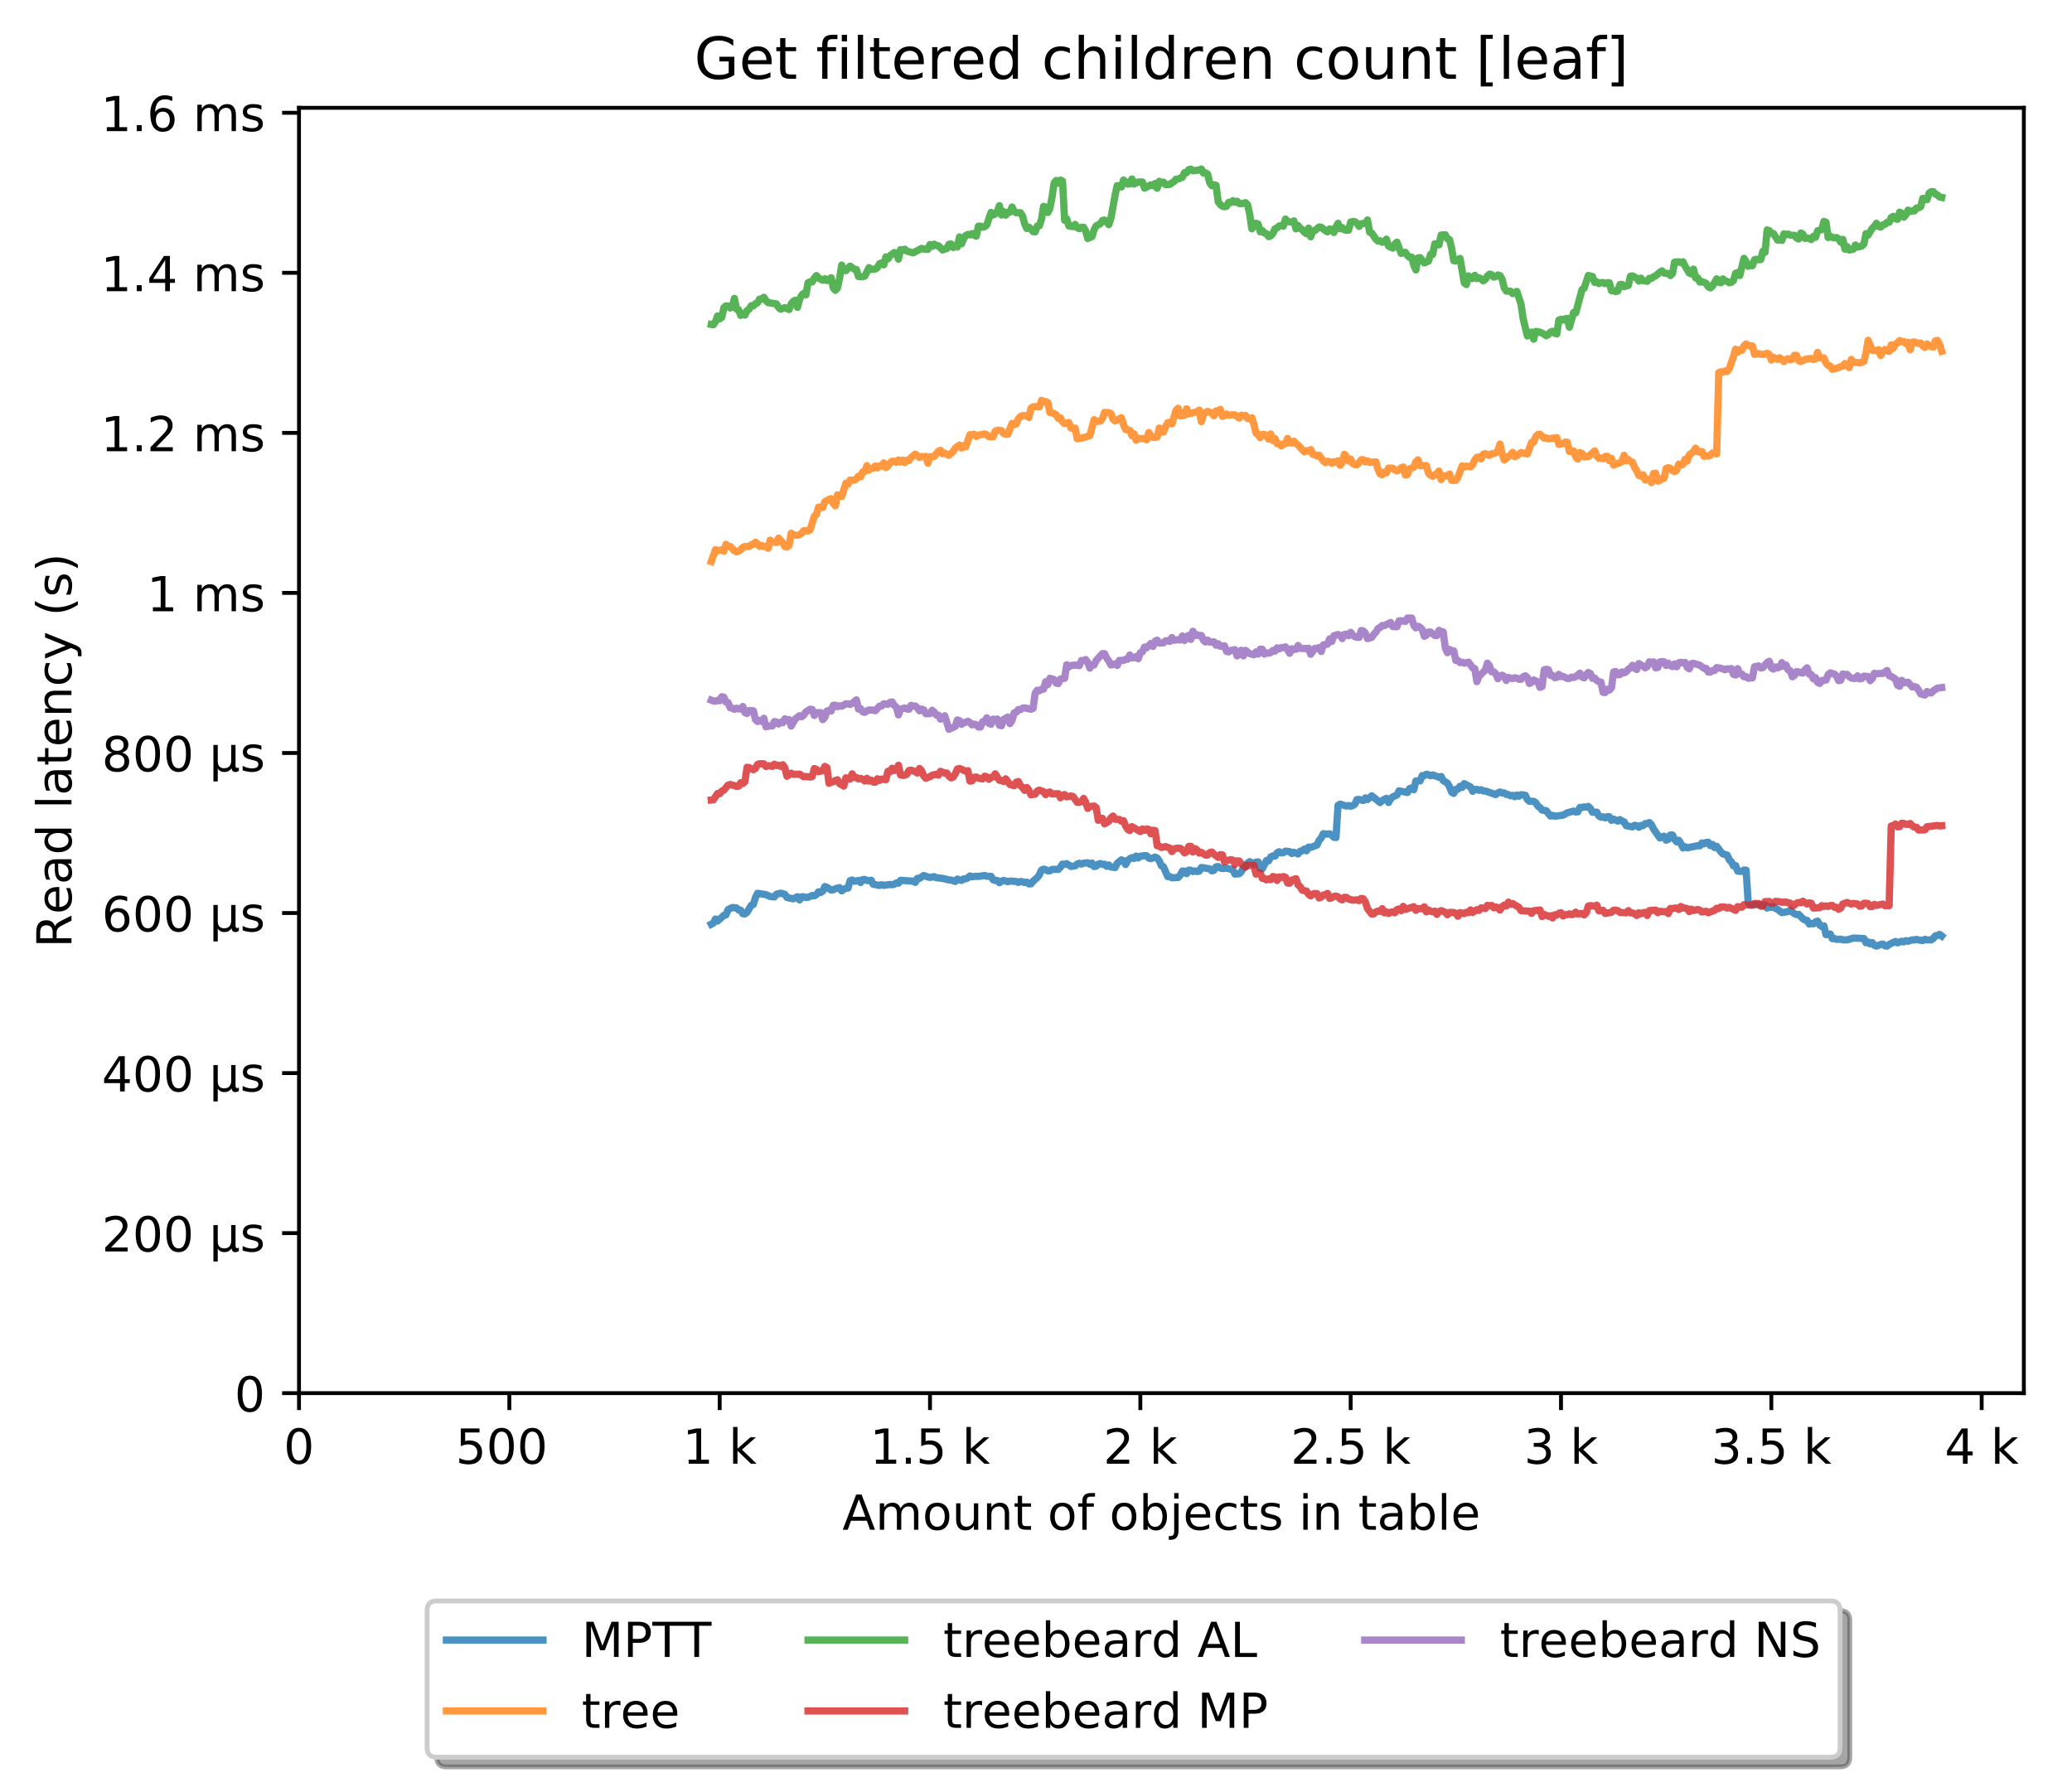 <?xml version="1.0" encoding="utf-8" standalone="no"?>
<!DOCTYPE svg PUBLIC "-//W3C//DTD SVG 1.1//EN"
  "http://www.w3.org/Graphics/SVG/1.1/DTD/svg11.dtd">
<!-- Created with matplotlib (http://matplotlib.org/) -->
<svg height="371pt" version="1.1" viewBox="0 0 429 371" width="429pt" xmlns="http://www.w3.org/2000/svg" xmlns:xlink="http://www.w3.org/1999/xlink">
 <defs>
  <style type="text/css">
*{stroke-linecap:butt;stroke-linejoin:round;}
  </style>
 </defs>
 <g id="figure_1">
  <g id="patch_1">
   <path d="M 0 371.002 
L 429.729 371.002 
L 429.729 0 
L 0 0 
z
" style="fill:#ffffff;"/>
  </g>
  <g id="axes_1">
   <g id="patch_2">
    <path d="M 61.909 288.43 
L 419.029 288.43 
L 419.029 22.318 
L 61.909 22.318 
z
" style="fill:#ffffff;"/>
   </g>
   <g id="matplotlib.axis_1">
    <g id="xtick_1">
     <g id="line2d_1">
      <defs>
       <path d="M 0 0 
L 0 3.5 
" id="m3be44b14d2" style="stroke:#000000;stroke-width:0.8;"/>
      </defs>
      <g>
       <use style="stroke:#000000;stroke-width:0.8;" x="61.909" xlink:href="#m3be44b14d2" y="288.43"/>
      </g>
     </g>
     <g id="text_1">
      <!-- 0 -->
      <defs>
       <path d="M 31.781 66.406 
Q 24.172 66.406 20.328 58.906 
Q 16.5 51.422 16.5 36.375 
Q 16.5 21.391 20.328 13.891 
Q 24.172 6.391 31.781 6.391 
Q 39.453 6.391 43.281 13.891 
Q 47.125 21.391 47.125 36.375 
Q 47.125 51.422 43.281 58.906 
Q 39.453 66.406 31.781 66.406 
z
M 31.781 74.219 
Q 44.047 74.219 50.516 64.516 
Q 56.984 54.828 56.984 36.375 
Q 56.984 17.969 50.516 8.266 
Q 44.047 -1.422 31.781 -1.422 
Q 19.531 -1.422 13.062 8.266 
Q 6.594 17.969 6.594 36.375 
Q 6.594 54.828 13.062 64.516 
Q 19.531 74.219 31.781 74.219 
z
" id="DejaVuSans-30"/>
      </defs>
      <g transform="translate(58.728 303.029)scale(0.1 -0.1)">
       <use xlink:href="#DejaVuSans-30"/>
      </g>
     </g>
    </g>
    <g id="xtick_2">
     <g id="line2d_2">
      <g>
       <use style="stroke:#000000;stroke-width:0.8;" x="105.458" xlink:href="#m3be44b14d2" y="288.43"/>
      </g>
     </g>
     <g id="text_2">
      <!-- 500  -->
      <defs>
       <path d="M 10.797 72.906 
L 49.516 72.906 
L 49.516 64.594 
L 19.828 64.594 
L 19.828 46.734 
Q 21.969 47.469 24.109 47.828 
Q 26.266 48.188 28.422 48.188 
Q 40.625 48.188 47.75 41.5 
Q 54.891 34.812 54.891 23.391 
Q 54.891 11.625 47.562 5.094 
Q 40.234 -1.422 26.906 -1.422 
Q 22.312 -1.422 17.547 -0.641 
Q 12.797 0.141 7.719 1.703 
L 7.719 11.625 
Q 12.109 9.234 16.797 8.062 
Q 21.484 6.891 26.703 6.891 
Q 35.156 6.891 40.078 11.328 
Q 45.016 15.766 45.016 23.391 
Q 45.016 31 40.078 35.438 
Q 35.156 39.891 26.703 39.891 
Q 22.75 39.891 18.812 39.016 
Q 14.891 38.141 10.797 36.281 
z
" id="DejaVuSans-35"/>
       <path id="DejaVuSans-20"/>
      </defs>
      <g transform="translate(94.325 303.029)scale(0.1 -0.1)">
       <use xlink:href="#DejaVuSans-35"/>
       <use x="63.623" xlink:href="#DejaVuSans-30"/>
       <use x="127.246" xlink:href="#DejaVuSans-30"/>
       <use x="190.869" xlink:href="#DejaVuSans-20"/>
      </g>
     </g>
    </g>
    <g id="xtick_3">
     <g id="line2d_3">
      <g>
       <use style="stroke:#000000;stroke-width:0.8;" x="149.007" xlink:href="#m3be44b14d2" y="288.43"/>
      </g>
     </g>
     <g id="text_3">
      <!-- 1 k -->
      <defs>
       <path d="M 12.406 8.297 
L 28.516 8.297 
L 28.516 63.922 
L 10.984 60.406 
L 10.984 69.391 
L 28.422 72.906 
L 38.281 72.906 
L 38.281 8.297 
L 54.391 8.297 
L 54.391 0 
L 12.406 0 
z
" id="DejaVuSans-31"/>
       <path d="M 9.078 75.984 
L 18.109 75.984 
L 18.109 31.109 
L 44.922 54.688 
L 56.391 54.688 
L 27.391 29.109 
L 57.625 0 
L 45.906 0 
L 18.109 26.703 
L 18.109 0 
L 9.078 0 
z
" id="DejaVuSans-6b"/>
      </defs>
      <g transform="translate(141.341 303.029)scale(0.1 -0.1)">
       <use xlink:href="#DejaVuSans-31"/>
       <use x="63.623" xlink:href="#DejaVuSans-20"/>
       <use x="95.41" xlink:href="#DejaVuSans-6b"/>
      </g>
     </g>
    </g>
    <g id="xtick_4">
     <g id="line2d_4">
      <g>
       <use style="stroke:#000000;stroke-width:0.8;" x="192.555" xlink:href="#m3be44b14d2" y="288.43"/>
      </g>
     </g>
     <g id="text_4">
      <!-- 1.5 k -->
      <defs>
       <path d="M 10.688 12.406 
L 21 12.406 
L 21 0 
L 10.688 0 
z
" id="DejaVuSans-2e"/>
      </defs>
      <g transform="translate(180.119 303.029)scale(0.1 -0.1)">
       <use xlink:href="#DejaVuSans-31"/>
       <use x="63.623" xlink:href="#DejaVuSans-2e"/>
       <use x="95.41" xlink:href="#DejaVuSans-35"/>
       <use x="159.033" xlink:href="#DejaVuSans-20"/>
       <use x="190.82" xlink:href="#DejaVuSans-6b"/>
      </g>
     </g>
    </g>
    <g id="xtick_5">
     <g id="line2d_5">
      <g>
       <use style="stroke:#000000;stroke-width:0.8;" x="236.104" xlink:href="#m3be44b14d2" y="288.43"/>
      </g>
     </g>
     <g id="text_5">
      <!-- 2 k -->
      <defs>
       <path d="M 19.188 8.297 
L 53.609 8.297 
L 53.609 0 
L 7.328 0 
L 7.328 8.297 
Q 12.938 14.109 22.625 23.891 
Q 32.328 33.688 34.812 36.531 
Q 39.547 41.844 41.422 45.531 
Q 43.312 49.219 43.312 52.781 
Q 43.312 58.594 39.234 62.25 
Q 35.156 65.922 28.609 65.922 
Q 23.969 65.922 18.812 64.312 
Q 13.672 62.703 7.812 59.422 
L 7.812 69.391 
Q 13.766 71.781 18.938 73 
Q 24.125 74.219 28.422 74.219 
Q 39.75 74.219 46.484 68.547 
Q 53.219 62.891 53.219 53.422 
Q 53.219 48.922 51.531 44.891 
Q 49.859 40.875 45.406 35.406 
Q 44.188 33.984 37.641 27.219 
Q 31.109 20.453 19.188 8.297 
z
" id="DejaVuSans-32"/>
      </defs>
      <g transform="translate(228.438 303.029)scale(0.1 -0.1)">
       <use xlink:href="#DejaVuSans-32"/>
       <use x="63.623" xlink:href="#DejaVuSans-20"/>
       <use x="95.41" xlink:href="#DejaVuSans-6b"/>
      </g>
     </g>
    </g>
    <g id="xtick_6">
     <g id="line2d_6">
      <g>
       <use style="stroke:#000000;stroke-width:0.8;" x="279.652" xlink:href="#m3be44b14d2" y="288.43"/>
      </g>
     </g>
     <g id="text_6">
      <!-- 2.5 k -->
      <g transform="translate(267.216 303.029)scale(0.1 -0.1)">
       <use xlink:href="#DejaVuSans-32"/>
       <use x="63.623" xlink:href="#DejaVuSans-2e"/>
       <use x="95.41" xlink:href="#DejaVuSans-35"/>
       <use x="159.033" xlink:href="#DejaVuSans-20"/>
       <use x="190.82" xlink:href="#DejaVuSans-6b"/>
      </g>
     </g>
    </g>
    <g id="xtick_7">
     <g id="line2d_7">
      <g>
       <use style="stroke:#000000;stroke-width:0.8;" x="323.201" xlink:href="#m3be44b14d2" y="288.43"/>
      </g>
     </g>
     <g id="text_7">
      <!-- 3 k -->
      <defs>
       <path d="M 40.578 39.312 
Q 47.656 37.797 51.625 33 
Q 55.609 28.219 55.609 21.188 
Q 55.609 10.406 48.188 4.484 
Q 40.766 -1.422 27.094 -1.422 
Q 22.516 -1.422 17.656 -0.516 
Q 12.797 0.391 7.625 2.203 
L 7.625 11.719 
Q 11.719 9.328 16.594 8.109 
Q 21.484 6.891 26.812 6.891 
Q 36.078 6.891 40.938 10.547 
Q 45.797 14.203 45.797 21.188 
Q 45.797 27.641 41.281 31.266 
Q 36.766 34.906 28.719 34.906 
L 20.219 34.906 
L 20.219 43.016 
L 29.109 43.016 
Q 36.375 43.016 40.234 45.922 
Q 44.094 48.828 44.094 54.297 
Q 44.094 59.906 40.109 62.906 
Q 36.141 65.922 28.719 65.922 
Q 24.656 65.922 20.016 65.031 
Q 15.375 64.156 9.812 62.312 
L 9.812 71.094 
Q 15.438 72.656 20.344 73.438 
Q 25.25 74.219 29.594 74.219 
Q 40.828 74.219 47.359 69.109 
Q 53.906 64.016 53.906 55.328 
Q 53.906 49.266 50.438 45.094 
Q 46.969 40.922 40.578 39.312 
z
" id="DejaVuSans-33"/>
      </defs>
      <g transform="translate(315.535 303.029)scale(0.1 -0.1)">
       <use xlink:href="#DejaVuSans-33"/>
       <use x="63.623" xlink:href="#DejaVuSans-20"/>
       <use x="95.41" xlink:href="#DejaVuSans-6b"/>
      </g>
     </g>
    </g>
    <g id="xtick_8">
     <g id="line2d_8">
      <g>
       <use style="stroke:#000000;stroke-width:0.8;" x="366.749" xlink:href="#m3be44b14d2" y="288.43"/>
      </g>
     </g>
     <g id="text_8">
      <!-- 3.5 k -->
      <g transform="translate(354.313 303.029)scale(0.1 -0.1)">
       <use xlink:href="#DejaVuSans-33"/>
       <use x="63.623" xlink:href="#DejaVuSans-2e"/>
       <use x="95.41" xlink:href="#DejaVuSans-35"/>
       <use x="159.033" xlink:href="#DejaVuSans-20"/>
       <use x="190.82" xlink:href="#DejaVuSans-6b"/>
      </g>
     </g>
    </g>
    <g id="xtick_9">
     <g id="line2d_9">
      <g>
       <use style="stroke:#000000;stroke-width:0.8;" x="410.298" xlink:href="#m3be44b14d2" y="288.43"/>
      </g>
     </g>
     <g id="text_9">
      <!-- 4 k -->
      <defs>
       <path d="M 37.797 64.312 
L 12.891 25.391 
L 37.797 25.391 
z
M 35.203 72.906 
L 47.609 72.906 
L 47.609 25.391 
L 58.016 25.391 
L 58.016 17.188 
L 47.609 17.188 
L 47.609 0 
L 37.797 0 
L 37.797 17.188 
L 4.891 17.188 
L 4.891 26.703 
z
" id="DejaVuSans-34"/>
      </defs>
      <g transform="translate(402.632 303.029)scale(0.1 -0.1)">
       <use xlink:href="#DejaVuSans-34"/>
       <use x="63.623" xlink:href="#DejaVuSans-20"/>
       <use x="95.41" xlink:href="#DejaVuSans-6b"/>
      </g>
     </g>
    </g>
    <g id="text_10">
     <!-- Amount of objects in table -->
     <defs>
      <path d="M 34.188 63.188 
L 20.797 26.906 
L 47.609 26.906 
z
M 28.609 72.906 
L 39.797 72.906 
L 67.578 0 
L 57.328 0 
L 50.688 18.703 
L 17.828 18.703 
L 11.188 0 
L 0.781 0 
z
" id="DejaVuSans-41"/>
      <path d="M 52 44.188 
Q 55.375 50.25 60.062 53.125 
Q 64.75 56 71.094 56 
Q 79.641 56 84.281 50.016 
Q 88.922 44.047 88.922 33.016 
L 88.922 0 
L 79.891 0 
L 79.891 32.719 
Q 79.891 40.578 77.094 44.375 
Q 74.312 48.188 68.609 48.188 
Q 61.625 48.188 57.562 43.547 
Q 53.516 38.922 53.516 30.906 
L 53.516 0 
L 44.484 0 
L 44.484 32.719 
Q 44.484 40.625 41.703 44.406 
Q 38.922 48.188 33.109 48.188 
Q 26.219 48.188 22.156 43.531 
Q 18.109 38.875 18.109 30.906 
L 18.109 0 
L 9.078 0 
L 9.078 54.688 
L 18.109 54.688 
L 18.109 46.188 
Q 21.188 51.219 25.484 53.609 
Q 29.781 56 35.688 56 
Q 41.656 56 45.828 52.969 
Q 50 49.953 52 44.188 
z
" id="DejaVuSans-6d"/>
      <path d="M 30.609 48.391 
Q 23.391 48.391 19.188 42.75 
Q 14.984 37.109 14.984 27.297 
Q 14.984 17.484 19.156 11.844 
Q 23.344 6.203 30.609 6.203 
Q 37.797 6.203 41.984 11.859 
Q 46.188 17.531 46.188 27.297 
Q 46.188 37.016 41.984 42.703 
Q 37.797 48.391 30.609 48.391 
z
M 30.609 56 
Q 42.328 56 49.016 48.375 
Q 55.719 40.766 55.719 27.297 
Q 55.719 13.875 49.016 6.219 
Q 42.328 -1.422 30.609 -1.422 
Q 18.844 -1.422 12.172 6.219 
Q 5.516 13.875 5.516 27.297 
Q 5.516 40.766 12.172 48.375 
Q 18.844 56 30.609 56 
z
" id="DejaVuSans-6f"/>
      <path d="M 8.5 21.578 
L 8.5 54.688 
L 17.484 54.688 
L 17.484 21.922 
Q 17.484 14.156 20.5 10.266 
Q 23.531 6.391 29.594 6.391 
Q 36.859 6.391 41.078 11.031 
Q 45.312 15.672 45.312 23.688 
L 45.312 54.688 
L 54.297 54.688 
L 54.297 0 
L 45.312 0 
L 45.312 8.406 
Q 42.047 3.422 37.719 1 
Q 33.406 -1.422 27.688 -1.422 
Q 18.266 -1.422 13.375 4.438 
Q 8.5 10.297 8.5 21.578 
z
M 31.109 56 
z
" id="DejaVuSans-75"/>
      <path d="M 54.891 33.016 
L 54.891 0 
L 45.906 0 
L 45.906 32.719 
Q 45.906 40.484 42.875 44.328 
Q 39.844 48.188 33.797 48.188 
Q 26.516 48.188 22.312 43.547 
Q 18.109 38.922 18.109 30.906 
L 18.109 0 
L 9.078 0 
L 9.078 54.688 
L 18.109 54.688 
L 18.109 46.188 
Q 21.344 51.125 25.703 53.562 
Q 30.078 56 35.797 56 
Q 45.219 56 50.047 50.172 
Q 54.891 44.344 54.891 33.016 
z
" id="DejaVuSans-6e"/>
      <path d="M 18.312 70.219 
L 18.312 54.688 
L 36.812 54.688 
L 36.812 47.703 
L 18.312 47.703 
L 18.312 18.016 
Q 18.312 11.328 20.141 9.422 
Q 21.969 7.516 27.594 7.516 
L 36.812 7.516 
L 36.812 0 
L 27.594 0 
Q 17.188 0 13.234 3.875 
Q 9.281 7.766 9.281 18.016 
L 9.281 47.703 
L 2.688 47.703 
L 2.688 54.688 
L 9.281 54.688 
L 9.281 70.219 
z
" id="DejaVuSans-74"/>
      <path d="M 37.109 75.984 
L 37.109 68.5 
L 28.516 68.5 
Q 23.688 68.5 21.797 66.547 
Q 19.922 64.594 19.922 59.516 
L 19.922 54.688 
L 34.719 54.688 
L 34.719 47.703 
L 19.922 47.703 
L 19.922 0 
L 10.891 0 
L 10.891 47.703 
L 2.297 47.703 
L 2.297 54.688 
L 10.891 54.688 
L 10.891 58.5 
Q 10.891 67.625 15.141 71.797 
Q 19.391 75.984 28.609 75.984 
z
" id="DejaVuSans-66"/>
      <path d="M 48.688 27.297 
Q 48.688 37.203 44.609 42.844 
Q 40.531 48.484 33.406 48.484 
Q 26.266 48.484 22.188 42.844 
Q 18.109 37.203 18.109 27.297 
Q 18.109 17.391 22.188 11.75 
Q 26.266 6.109 33.406 6.109 
Q 40.531 6.109 44.609 11.75 
Q 48.688 17.391 48.688 27.297 
z
M 18.109 46.391 
Q 20.953 51.266 25.266 53.625 
Q 29.594 56 35.594 56 
Q 45.562 56 51.781 48.094 
Q 58.016 40.188 58.016 27.297 
Q 58.016 14.406 51.781 6.484 
Q 45.562 -1.422 35.594 -1.422 
Q 29.594 -1.422 25.266 0.953 
Q 20.953 3.328 18.109 8.203 
L 18.109 0 
L 9.078 0 
L 9.078 75.984 
L 18.109 75.984 
z
" id="DejaVuSans-62"/>
      <path d="M 9.422 54.688 
L 18.406 54.688 
L 18.406 -0.984 
Q 18.406 -11.422 14.422 -16.109 
Q 10.453 -20.797 1.609 -20.797 
L -1.812 -20.797 
L -1.812 -13.188 
L 0.594 -13.188 
Q 5.719 -13.188 7.562 -10.812 
Q 9.422 -8.453 9.422 -0.984 
z
M 9.422 75.984 
L 18.406 75.984 
L 18.406 64.594 
L 9.422 64.594 
z
" id="DejaVuSans-6a"/>
      <path d="M 56.203 29.594 
L 56.203 25.203 
L 14.891 25.203 
Q 15.484 15.922 20.484 11.062 
Q 25.484 6.203 34.422 6.203 
Q 39.594 6.203 44.453 7.469 
Q 49.312 8.734 54.109 11.281 
L 54.109 2.781 
Q 49.266 0.734 44.188 -0.344 
Q 39.109 -1.422 33.891 -1.422 
Q 20.797 -1.422 13.156 6.188 
Q 5.516 13.812 5.516 26.812 
Q 5.516 40.234 12.766 48.109 
Q 20.016 56 32.328 56 
Q 43.359 56 49.781 48.891 
Q 56.203 41.797 56.203 29.594 
z
M 47.219 32.234 
Q 47.125 39.594 43.094 43.984 
Q 39.062 48.391 32.422 48.391 
Q 24.906 48.391 20.391 44.141 
Q 15.875 39.891 15.188 32.172 
z
" id="DejaVuSans-65"/>
      <path d="M 48.781 52.594 
L 48.781 44.188 
Q 44.969 46.297 41.141 47.344 
Q 37.312 48.391 33.406 48.391 
Q 24.656 48.391 19.812 42.844 
Q 14.984 37.312 14.984 27.297 
Q 14.984 17.281 19.812 11.734 
Q 24.656 6.203 33.406 6.203 
Q 37.312 6.203 41.141 7.25 
Q 44.969 8.297 48.781 10.406 
L 48.781 2.094 
Q 45.016 0.344 40.984 -0.531 
Q 36.969 -1.422 32.422 -1.422 
Q 20.062 -1.422 12.781 6.344 
Q 5.516 14.109 5.516 27.297 
Q 5.516 40.672 12.859 48.328 
Q 20.219 56 33.016 56 
Q 37.156 56 41.109 55.141 
Q 45.062 54.297 48.781 52.594 
z
" id="DejaVuSans-63"/>
      <path d="M 44.281 53.078 
L 44.281 44.578 
Q 40.484 46.531 36.375 47.5 
Q 32.281 48.484 27.875 48.484 
Q 21.188 48.484 17.844 46.438 
Q 14.5 44.391 14.5 40.281 
Q 14.5 37.156 16.891 35.375 
Q 19.281 33.594 26.516 31.984 
L 29.594 31.297 
Q 39.156 29.25 43.188 25.516 
Q 47.219 21.781 47.219 15.094 
Q 47.219 7.469 41.188 3.016 
Q 35.156 -1.422 24.609 -1.422 
Q 20.219 -1.422 15.453 -0.562 
Q 10.688 0.297 5.422 2 
L 5.422 11.281 
Q 10.406 8.688 15.234 7.391 
Q 20.062 6.109 24.812 6.109 
Q 31.156 6.109 34.562 8.281 
Q 37.984 10.453 37.984 14.406 
Q 37.984 18.062 35.516 20.016 
Q 33.062 21.969 24.703 23.781 
L 21.578 24.516 
Q 13.234 26.266 9.516 29.906 
Q 5.812 33.547 5.812 39.891 
Q 5.812 47.609 11.281 51.797 
Q 16.75 56 26.812 56 
Q 31.781 56 36.172 55.266 
Q 40.578 54.547 44.281 53.078 
z
" id="DejaVuSans-73"/>
      <path d="M 9.422 54.688 
L 18.406 54.688 
L 18.406 0 
L 9.422 0 
z
M 9.422 75.984 
L 18.406 75.984 
L 18.406 64.594 
L 9.422 64.594 
z
" id="DejaVuSans-69"/>
      <path d="M 34.281 27.484 
Q 23.391 27.484 19.188 25 
Q 14.984 22.516 14.984 16.5 
Q 14.984 11.719 18.141 8.906 
Q 21.297 6.109 26.703 6.109 
Q 34.188 6.109 38.703 11.406 
Q 43.219 16.703 43.219 25.484 
L 43.219 27.484 
z
M 52.203 31.203 
L 52.203 0 
L 43.219 0 
L 43.219 8.297 
Q 40.141 3.328 35.547 0.953 
Q 30.953 -1.422 24.312 -1.422 
Q 15.922 -1.422 10.953 3.297 
Q 6 8.016 6 15.922 
Q 6 25.141 12.172 29.828 
Q 18.359 34.516 30.609 34.516 
L 43.219 34.516 
L 43.219 35.406 
Q 43.219 41.609 39.141 45 
Q 35.062 48.391 27.688 48.391 
Q 23 48.391 18.547 47.266 
Q 14.109 46.141 10.016 43.891 
L 10.016 52.203 
Q 14.938 54.109 19.578 55.047 
Q 24.219 56 28.609 56 
Q 40.484 56 46.344 49.844 
Q 52.203 43.703 52.203 31.203 
z
" id="DejaVuSans-61"/>
      <path d="M 9.422 75.984 
L 18.406 75.984 
L 18.406 0 
L 9.422 0 
z
" id="DejaVuSans-6c"/>
     </defs>
     <g transform="translate(174.411 316.707)scale(0.1 -0.1)">
      <use xlink:href="#DejaVuSans-41"/>
      <use x="68.408" xlink:href="#DejaVuSans-6d"/>
      <use x="165.82" xlink:href="#DejaVuSans-6f"/>
      <use x="227.002" xlink:href="#DejaVuSans-75"/>
      <use x="290.381" xlink:href="#DejaVuSans-6e"/>
      <use x="353.76" xlink:href="#DejaVuSans-74"/>
      <use x="392.969" xlink:href="#DejaVuSans-20"/>
      <use x="424.756" xlink:href="#DejaVuSans-6f"/>
      <use x="485.938" xlink:href="#DejaVuSans-66"/>
      <use x="521.143" xlink:href="#DejaVuSans-20"/>
      <use x="552.93" xlink:href="#DejaVuSans-6f"/>
      <use x="614.111" xlink:href="#DejaVuSans-62"/>
      <use x="677.588" xlink:href="#DejaVuSans-6a"/>
      <use x="705.371" xlink:href="#DejaVuSans-65"/>
      <use x="766.895" xlink:href="#DejaVuSans-63"/>
      <use x="821.875" xlink:href="#DejaVuSans-74"/>
      <use x="861.084" xlink:href="#DejaVuSans-73"/>
      <use x="913.184" xlink:href="#DejaVuSans-20"/>
      <use x="944.971" xlink:href="#DejaVuSans-69"/>
      <use x="972.754" xlink:href="#DejaVuSans-6e"/>
      <use x="1036.133" xlink:href="#DejaVuSans-20"/>
      <use x="1067.92" xlink:href="#DejaVuSans-74"/>
      <use x="1107.129" xlink:href="#DejaVuSans-61"/>
      <use x="1168.408" xlink:href="#DejaVuSans-62"/>
      <use x="1231.885" xlink:href="#DejaVuSans-6c"/>
      <use x="1259.668" xlink:href="#DejaVuSans-65"/>
     </g>
    </g>
   </g>
   <g id="matplotlib.axis_2">
    <g id="ytick_1">
     <g id="line2d_10">
      <defs>
       <path d="M 0 0 
L -3.5 0 
" id="maddc670e90" style="stroke:#000000;stroke-width:0.8;"/>
      </defs>
      <g>
       <use style="stroke:#000000;stroke-width:0.8;" x="61.909" xlink:href="#maddc670e90" y="288.43"/>
      </g>
     </g>
     <g id="text_11">
      <!-- 0 -->
      <g transform="translate(48.547 292.229)scale(0.1 -0.1)">
       <use xlink:href="#DejaVuSans-30"/>
      </g>
     </g>
    </g>
    <g id="ytick_2">
     <g id="line2d_11">
      <g>
       <use style="stroke:#000000;stroke-width:0.8;" x="61.909" xlink:href="#maddc670e90" y="255.295"/>
      </g>
     </g>
     <g id="text_12">
      <!-- 200 µs -->
      <defs>
       <path d="M 8.5 -20.797 
L 8.5 54.688 
L 17.484 54.688 
L 17.484 20.703 
Q 17.484 13.625 20.844 10 
Q 24.219 6.391 30.812 6.391 
Q 38.031 6.391 41.672 10.484 
Q 45.312 14.594 45.312 22.797 
L 45.312 54.688 
L 54.297 54.688 
L 54.297 12.594 
Q 54.297 9.672 55.141 8.281 
Q 56 6.891 57.812 6.891 
Q 58.25 6.891 59.031 7.156 
Q 59.812 7.422 61.188 8.016 
L 61.188 0.781 
Q 59.188 -0.344 57.391 -0.875 
Q 55.609 -1.422 53.906 -1.422 
Q 50.531 -1.422 48.531 0.484 
Q 46.531 2.391 45.797 6.297 
Q 43.359 2.438 39.812 0.5 
Q 36.281 -1.422 31.5 -1.422 
Q 26.516 -1.422 23.016 0.484 
Q 19.531 2.391 17.484 6.203 
L 17.484 -20.797 
z
" id="DejaVuSans-b5"/>
      </defs>
      <g transform="translate(21.072 259.094)scale(0.1 -0.1)">
       <use xlink:href="#DejaVuSans-32"/>
       <use x="63.623" xlink:href="#DejaVuSans-30"/>
       <use x="127.246" xlink:href="#DejaVuSans-30"/>
       <use x="190.869" xlink:href="#DejaVuSans-20"/>
       <use x="222.656" xlink:href="#DejaVuSans-b5"/>
       <use x="286.279" xlink:href="#DejaVuSans-73"/>
      </g>
     </g>
    </g>
    <g id="ytick_3">
     <g id="line2d_12">
      <g>
       <use style="stroke:#000000;stroke-width:0.8;" x="61.909" xlink:href="#maddc670e90" y="222.16"/>
      </g>
     </g>
     <g id="text_13">
      <!-- 400 µs -->
      <g transform="translate(21.072 225.959)scale(0.1 -0.1)">
       <use xlink:href="#DejaVuSans-34"/>
       <use x="63.623" xlink:href="#DejaVuSans-30"/>
       <use x="127.246" xlink:href="#DejaVuSans-30"/>
       <use x="190.869" xlink:href="#DejaVuSans-20"/>
       <use x="222.656" xlink:href="#DejaVuSans-b5"/>
       <use x="286.279" xlink:href="#DejaVuSans-73"/>
      </g>
     </g>
    </g>
    <g id="ytick_4">
     <g id="line2d_13">
      <g>
       <use style="stroke:#000000;stroke-width:0.8;" x="61.909" xlink:href="#maddc670e90" y="189.025"/>
      </g>
     </g>
     <g id="text_14">
      <!-- 600 µs -->
      <defs>
       <path d="M 33.016 40.375 
Q 26.375 40.375 22.484 35.828 
Q 18.609 31.297 18.609 23.391 
Q 18.609 15.531 22.484 10.953 
Q 26.375 6.391 33.016 6.391 
Q 39.656 6.391 43.531 10.953 
Q 47.406 15.531 47.406 23.391 
Q 47.406 31.297 43.531 35.828 
Q 39.656 40.375 33.016 40.375 
z
M 52.594 71.297 
L 52.594 62.312 
Q 48.875 64.062 45.094 64.984 
Q 41.312 65.922 37.594 65.922 
Q 27.828 65.922 22.672 59.328 
Q 17.531 52.734 16.797 39.406 
Q 19.672 43.656 24.016 45.922 
Q 28.375 48.188 33.594 48.188 
Q 44.578 48.188 50.953 41.516 
Q 57.328 34.859 57.328 23.391 
Q 57.328 12.156 50.688 5.359 
Q 44.047 -1.422 33.016 -1.422 
Q 20.359 -1.422 13.672 8.266 
Q 6.984 17.969 6.984 36.375 
Q 6.984 53.656 15.188 63.938 
Q 23.391 74.219 37.203 74.219 
Q 40.922 74.219 44.703 73.484 
Q 48.484 72.75 52.594 71.297 
z
" id="DejaVuSans-36"/>
      </defs>
      <g transform="translate(21.072 192.824)scale(0.1 -0.1)">
       <use xlink:href="#DejaVuSans-36"/>
       <use x="63.623" xlink:href="#DejaVuSans-30"/>
       <use x="127.246" xlink:href="#DejaVuSans-30"/>
       <use x="190.869" xlink:href="#DejaVuSans-20"/>
       <use x="222.656" xlink:href="#DejaVuSans-b5"/>
       <use x="286.279" xlink:href="#DejaVuSans-73"/>
      </g>
     </g>
    </g>
    <g id="ytick_5">
     <g id="line2d_14">
      <g>
       <use style="stroke:#000000;stroke-width:0.8;" x="61.909" xlink:href="#maddc670e90" y="155.889"/>
      </g>
     </g>
     <g id="text_15">
      <!-- 800 µs -->
      <defs>
       <path d="M 31.781 34.625 
Q 24.75 34.625 20.719 30.859 
Q 16.703 27.094 16.703 20.516 
Q 16.703 13.922 20.719 10.156 
Q 24.75 6.391 31.781 6.391 
Q 38.812 6.391 42.859 10.172 
Q 46.922 13.969 46.922 20.516 
Q 46.922 27.094 42.891 30.859 
Q 38.875 34.625 31.781 34.625 
z
M 21.922 38.812 
Q 15.578 40.375 12.031 44.719 
Q 8.5 49.078 8.5 55.328 
Q 8.5 64.062 14.719 69.141 
Q 20.953 74.219 31.781 74.219 
Q 42.672 74.219 48.875 69.141 
Q 55.078 64.062 55.078 55.328 
Q 55.078 49.078 51.531 44.719 
Q 48 40.375 41.703 38.812 
Q 48.828 37.156 52.797 32.312 
Q 56.781 27.484 56.781 20.516 
Q 56.781 9.906 50.312 4.234 
Q 43.844 -1.422 31.781 -1.422 
Q 19.734 -1.422 13.25 4.234 
Q 6.781 9.906 6.781 20.516 
Q 6.781 27.484 10.781 32.312 
Q 14.797 37.156 21.922 38.812 
z
M 18.312 54.391 
Q 18.312 48.734 21.844 45.562 
Q 25.391 42.391 31.781 42.391 
Q 38.141 42.391 41.719 45.562 
Q 45.312 48.734 45.312 54.391 
Q 45.312 60.062 41.719 63.234 
Q 38.141 66.406 31.781 66.406 
Q 25.391 66.406 21.844 63.234 
Q 18.312 60.062 18.312 54.391 
z
" id="DejaVuSans-38"/>
      </defs>
      <g transform="translate(21.072 159.689)scale(0.1 -0.1)">
       <use xlink:href="#DejaVuSans-38"/>
       <use x="63.623" xlink:href="#DejaVuSans-30"/>
       <use x="127.246" xlink:href="#DejaVuSans-30"/>
       <use x="190.869" xlink:href="#DejaVuSans-20"/>
       <use x="222.656" xlink:href="#DejaVuSans-b5"/>
       <use x="286.279" xlink:href="#DejaVuSans-73"/>
      </g>
     </g>
    </g>
    <g id="ytick_6">
     <g id="line2d_15">
      <g>
       <use style="stroke:#000000;stroke-width:0.8;" x="61.909" xlink:href="#maddc670e90" y="122.754"/>
      </g>
     </g>
     <g id="text_16">
      <!-- 1 ms -->
      <g transform="translate(30.419 126.553)scale(0.1 -0.1)">
       <use xlink:href="#DejaVuSans-31"/>
       <use x="63.623" xlink:href="#DejaVuSans-20"/>
       <use x="95.41" xlink:href="#DejaVuSans-6d"/>
       <use x="192.822" xlink:href="#DejaVuSans-73"/>
      </g>
     </g>
    </g>
    <g id="ytick_7">
     <g id="line2d_16">
      <g>
       <use style="stroke:#000000;stroke-width:0.8;" x="61.909" xlink:href="#maddc670e90" y="89.619"/>
      </g>
     </g>
     <g id="text_17">
      <!-- 1.2 ms -->
      <g transform="translate(20.878 93.418)scale(0.1 -0.1)">
       <use xlink:href="#DejaVuSans-31"/>
       <use x="63.623" xlink:href="#DejaVuSans-2e"/>
       <use x="95.41" xlink:href="#DejaVuSans-32"/>
       <use x="159.033" xlink:href="#DejaVuSans-20"/>
       <use x="190.82" xlink:href="#DejaVuSans-6d"/>
       <use x="288.232" xlink:href="#DejaVuSans-73"/>
      </g>
     </g>
    </g>
    <g id="ytick_8">
     <g id="line2d_17">
      <g>
       <use style="stroke:#000000;stroke-width:0.8;" x="61.909" xlink:href="#maddc670e90" y="56.484"/>
      </g>
     </g>
     <g id="text_18">
      <!-- 1.4 ms -->
      <g transform="translate(20.878 60.283)scale(0.1 -0.1)">
       <use xlink:href="#DejaVuSans-31"/>
       <use x="63.623" xlink:href="#DejaVuSans-2e"/>
       <use x="95.41" xlink:href="#DejaVuSans-34"/>
       <use x="159.033" xlink:href="#DejaVuSans-20"/>
       <use x="190.82" xlink:href="#DejaVuSans-6d"/>
       <use x="288.232" xlink:href="#DejaVuSans-73"/>
      </g>
     </g>
    </g>
    <g id="ytick_9">
     <g id="line2d_18">
      <g>
       <use style="stroke:#000000;stroke-width:0.8;" x="61.909" xlink:href="#maddc670e90" y="23.349"/>
      </g>
     </g>
     <g id="text_19">
      <!-- 1.6 ms -->
      <g transform="translate(20.878 27.148)scale(0.1 -0.1)">
       <use xlink:href="#DejaVuSans-31"/>
       <use x="63.623" xlink:href="#DejaVuSans-2e"/>
       <use x="95.41" xlink:href="#DejaVuSans-36"/>
       <use x="159.033" xlink:href="#DejaVuSans-20"/>
       <use x="190.82" xlink:href="#DejaVuSans-6d"/>
       <use x="288.232" xlink:href="#DejaVuSans-73"/>
      </g>
     </g>
    </g>
    <g id="text_20">
     <!-- Read latency (s) -->
     <defs>
      <path d="M 44.391 34.188 
Q 47.562 33.109 50.562 29.594 
Q 53.562 26.078 56.594 19.922 
L 66.609 0 
L 56 0 
L 46.688 18.703 
Q 43.062 26.031 39.672 28.422 
Q 36.281 30.812 30.422 30.812 
L 19.672 30.812 
L 19.672 0 
L 9.812 0 
L 9.812 72.906 
L 32.078 72.906 
Q 44.578 72.906 50.734 67.672 
Q 56.891 62.453 56.891 51.906 
Q 56.891 45.016 53.688 40.469 
Q 50.484 35.938 44.391 34.188 
z
M 19.672 64.797 
L 19.672 38.922 
L 32.078 38.922 
Q 39.203 38.922 42.844 42.219 
Q 46.484 45.516 46.484 51.906 
Q 46.484 58.297 42.844 61.547 
Q 39.203 64.797 32.078 64.797 
z
" id="DejaVuSans-52"/>
      <path d="M 45.406 46.391 
L 45.406 75.984 
L 54.391 75.984 
L 54.391 0 
L 45.406 0 
L 45.406 8.203 
Q 42.578 3.328 38.25 0.953 
Q 33.938 -1.422 27.875 -1.422 
Q 17.969 -1.422 11.734 6.484 
Q 5.516 14.406 5.516 27.297 
Q 5.516 40.188 11.734 48.094 
Q 17.969 56 27.875 56 
Q 33.938 56 38.25 53.625 
Q 42.578 51.266 45.406 46.391 
z
M 14.797 27.297 
Q 14.797 17.391 18.875 11.75 
Q 22.953 6.109 30.078 6.109 
Q 37.203 6.109 41.297 11.75 
Q 45.406 17.391 45.406 27.297 
Q 45.406 37.203 41.297 42.844 
Q 37.203 48.484 30.078 48.484 
Q 22.953 48.484 18.875 42.844 
Q 14.797 37.203 14.797 27.297 
z
" id="DejaVuSans-64"/>
      <path d="M 32.172 -5.078 
Q 28.375 -14.844 24.75 -17.812 
Q 21.141 -20.797 15.094 -20.797 
L 7.906 -20.797 
L 7.906 -13.281 
L 13.188 -13.281 
Q 16.891 -13.281 18.938 -11.516 
Q 21 -9.766 23.484 -3.219 
L 25.094 0.875 
L 2.984 54.688 
L 12.5 54.688 
L 29.594 11.922 
L 46.688 54.688 
L 56.203 54.688 
z
" id="DejaVuSans-79"/>
      <path d="M 31 75.875 
Q 24.469 64.656 21.281 53.656 
Q 18.109 42.672 18.109 31.391 
Q 18.109 20.125 21.312 9.062 
Q 24.516 -2 31 -13.188 
L 23.188 -13.188 
Q 15.875 -1.703 12.234 9.375 
Q 8.594 20.453 8.594 31.391 
Q 8.594 42.281 12.203 53.312 
Q 15.828 64.359 23.188 75.875 
z
" id="DejaVuSans-28"/>
      <path d="M 8.016 75.875 
L 15.828 75.875 
Q 23.141 64.359 26.781 53.312 
Q 30.422 42.281 30.422 31.391 
Q 30.422 20.453 26.781 9.375 
Q 23.141 -1.703 15.828 -13.188 
L 8.016 -13.188 
Q 14.5 -2 17.703 9.062 
Q 20.906 20.125 20.906 31.391 
Q 20.906 42.672 17.703 53.656 
Q 14.5 64.656 8.016 75.875 
z
" id="DejaVuSans-29"/>
     </defs>
     <g transform="translate(14.798 196.212)rotate(-90)scale(0.1 -0.1)">
      <use xlink:href="#DejaVuSans-52"/>
      <use x="69.42" xlink:href="#DejaVuSans-65"/>
      <use x="130.943" xlink:href="#DejaVuSans-61"/>
      <use x="192.223" xlink:href="#DejaVuSans-64"/>
      <use x="255.699" xlink:href="#DejaVuSans-20"/>
      <use x="287.486" xlink:href="#DejaVuSans-6c"/>
      <use x="315.27" xlink:href="#DejaVuSans-61"/>
      <use x="376.549" xlink:href="#DejaVuSans-74"/>
      <use x="415.758" xlink:href="#DejaVuSans-65"/>
      <use x="477.281" xlink:href="#DejaVuSans-6e"/>
      <use x="540.66" xlink:href="#DejaVuSans-63"/>
      <use x="595.641" xlink:href="#DejaVuSans-79"/>
      <use x="654.82" xlink:href="#DejaVuSans-20"/>
      <use x="686.607" xlink:href="#DejaVuSans-28"/>
      <use x="725.621" xlink:href="#DejaVuSans-73"/>
      <use x="777.721" xlink:href="#DejaVuSans-29"/>
     </g>
    </g>
   </g>
   <g id="line2d_19">
    <path clip-path="url(#p26ebef37ae)" d="M 147.265 191.339 
L 147.7 191.106 
L 148.136 190.262 
L 148.571 190.681 
L 149.877 189.504 
L 150.313 189.408 
L 150.748 188.315 
L 151.619 187.882 
L 152.49 187.966 
L 152.926 188.387 
L 153.361 188.444 
L 153.797 189.156 
L 154.232 189.206 
L 154.668 188.877 
L 155.539 187.423 
L 155.974 187.256 
L 156.41 185.83 
L 156.845 184.951 
L 158.587 185.208 
L 159.458 185.61 
L 160.329 185.69 
L 160.765 185.133 
L 161.636 184.911 
L 162.507 185.152 
L 162.942 185.809 
L 164.249 186.092 
L 165.119 185.641 
L 165.555 186.318 
L 165.99 185.668 
L 166.426 185.666 
L 166.861 185.794 
L 167.297 185.766 
L 168.168 185.394 
L 168.603 185.462 
L 169.039 185.204 
L 169.474 184.634 
L 169.91 184.765 
L 170.345 184.511 
L 170.781 183.543 
L 171.216 183.694 
L 172.087 184.283 
L 172.523 184.208 
L 172.958 183.998 
L 173.829 183.762 
L 174.265 184.444 
L 174.7 184.096 
L 175.136 183.895 
L 175.571 183.864 
L 176.007 182.332 
L 176.442 182.19 
L 176.878 182.431 
L 177.313 182.406 
L 177.749 182.269 
L 178.184 182.712 
L 178.62 182.096 
L 179.055 182.069 
L 179.49 182.292 
L 179.926 182.323 
L 180.361 182.225 
L 180.797 183.061 
L 182.103 183.319 
L 182.539 183.161 
L 182.974 183.296 
L 184.281 183.111 
L 184.716 183.173 
L 185.152 183.057 
L 185.587 182.789 
L 186.023 182.847 
L 186.458 182.255 
L 189.071 182.424 
L 189.507 182.68 
L 189.942 181.843 
L 190.378 181.857 
L 191.249 181.258 
L 192.12 181.563 
L 192.555 181.657 
L 193.426 181.497 
L 193.862 181.714 
L 195.168 181.855 
L 196.039 182.059 
L 196.474 182.19 
L 196.91 182.192 
L 197.781 182.486 
L 198.216 181.995 
L 199.087 182.274 
L 199.523 181.96 
L 199.958 181.938 
L 200.394 181.746 
L 200.829 181.341 
L 201.265 181.513 
L 202.136 181.412 
L 202.571 181.453 
L 203.878 181.245 
L 204.313 181.416 
L 205.184 181.419 
L 205.62 182.14 
L 206.055 182.282 
L 206.491 182.293 
L 206.926 182.748 
L 207.362 182.434 
L 207.797 182.276 
L 208.668 182.539 
L 209.104 182.4 
L 210.41 182.492 
L 210.845 182.688 
L 211.281 182.507 
L 211.716 182.551 
L 212.152 182.719 
L 212.587 182.618 
L 213.023 182.993 
L 213.458 182.981 
L 213.894 182.432 
L 214.765 181.695 
L 215.2 181.103 
L 215.636 180.141 
L 216.071 179.936 
L 216.507 180.045 
L 216.942 180.292 
L 217.378 180.28 
L 217.813 179.997 
L 219.12 179.987 
L 219.555 179.549 
L 219.991 178.894 
L 220.426 178.925 
L 220.862 178.81 
L 221.733 179.385 
L 222.604 179.259 
L 223.039 178.886 
L 223.475 178.713 
L 223.91 178.885 
L 224.346 178.698 
L 225.216 178.622 
L 225.652 178.935 
L 226.087 178.676 
L 226.523 179.399 
L 226.958 179.328 
L 227.394 178.91 
L 227.829 178.774 
L 228.265 178.965 
L 228.7 178.924 
L 229.136 179.352 
L 229.571 179.073 
L 230.007 179.479 
L 230.878 179.607 
L 231.313 178.732 
L 232.184 178.022 
L 232.62 178.186 
L 233.055 178.987 
L 233.491 178.158 
L 233.926 177.77 
L 234.362 177.559 
L 234.797 177.726 
L 235.233 177.241 
L 235.668 177.626 
L 236.104 177.255 
L 236.975 177.15 
L 237.41 177.168 
L 237.846 177.65 
L 238.281 177.764 
L 239.152 177.45 
L 239.588 177.63 
L 240.023 178.236 
L 240.458 179.232 
L 240.894 179.443 
L 241.765 181.478 
L 242.2 181.479 
L 242.636 181.73 
L 243.942 181.658 
L 244.378 181.155 
L 244.813 180.332 
L 245.249 180.34 
L 245.684 180.867 
L 246.12 180.148 
L 246.555 180.168 
L 246.991 180.44 
L 247.426 180.304 
L 247.862 180.44 
L 248.297 180.342 
L 248.733 179.593 
L 250.475 179.882 
L 250.91 180.294 
L 251.346 180.179 
L 251.781 179.461 
L 252.217 179.398 
L 252.652 179.698 
L 253.088 179.83 
L 253.959 179.729 
L 255.265 180.075 
L 255.7 180.972 
L 256.571 180.887 
L 257.007 180.467 
L 257.442 179.66 
L 257.878 179.368 
L 258.313 178.683 
L 258.749 178.383 
L 259.184 178.617 
L 259.62 179.025 
L 260.055 178.487 
L 260.491 178.436 
L 260.926 179.827 
L 261.362 179.838 
L 262.233 178.141 
L 262.668 178.219 
L 263.104 177.409 
L 263.539 177.198 
L 263.975 177.251 
L 264.41 176.572 
L 264.846 176.339 
L 265.281 176.583 
L 265.717 176.537 
L 266.152 176.214 
L 267.023 176.308 
L 267.459 176.703 
L 267.894 176.439 
L 268.765 176.801 
L 269.201 176.222 
L 269.636 176.14 
L 270.072 175.786 
L 270.507 176.141 
L 270.942 175.376 
L 271.378 175.441 
L 272.684 174.951 
L 273.12 173.968 
L 273.555 173.481 
L 273.991 172.595 
L 274.426 172.704 
L 275.297 172.629 
L 275.733 172.902 
L 276.168 173.343 
L 276.604 173.396 
L 277.039 166.723 
L 277.475 166.478 
L 278.346 166.755 
L 278.781 166.887 
L 279.217 166.777 
L 279.652 166.909 
L 280.088 166.793 
L 280.523 166.479 
L 280.959 165.531 
L 281.394 165.508 
L 282.265 165.733 
L 282.701 165.184 
L 283.136 165.539 
L 284.007 164.748 
L 285.749 166.16 
L 286.184 165.726 
L 287.055 165.275 
L 287.491 166.147 
L 287.926 165.39 
L 288.362 164.974 
L 289.233 164.587 
L 289.668 163.724 
L 291.41 164.077 
L 291.846 163.253 
L 292.281 163.124 
L 292.717 163.5 
L 293.152 161.675 
L 294.023 161.681 
L 294.459 160.567 
L 294.894 160.579 
L 295.33 160.296 
L 295.765 160.389 
L 296.201 160.604 
L 296.636 160.43 
L 297.943 160.922 
L 298.378 160.752 
L 298.814 161.607 
L 299.685 162.133 
L 300.12 162.905 
L 300.556 164.01 
L 300.991 164.258 
L 301.426 163.408 
L 301.862 163.396 
L 302.297 162.775 
L 302.733 163.022 
L 303.168 162.236 
L 304.475 162.921 
L 304.91 163.824 
L 305.346 163.454 
L 305.781 163.422 
L 306.217 163.623 
L 306.652 163.496 
L 307.088 163.754 
L 307.523 163.76 
L 309.701 164.504 
L 310.136 164.142 
L 310.572 163.962 
L 311.007 164.171 
L 311.443 164.155 
L 311.878 164.463 
L 312.314 164.495 
L 312.749 164.756 
L 313.185 164.659 
L 313.62 164.944 
L 314.056 164.598 
L 314.491 164.847 
L 314.927 164.523 
L 315.798 164.629 
L 316.233 165.521 
L 316.668 165.891 
L 317.539 165.898 
L 317.975 166.185 
L 318.41 166.874 
L 318.846 167.182 
L 319.281 167.706 
L 320.152 167.852 
L 321.023 168.953 
L 321.459 168.79 
L 321.894 168.992 
L 323.636 168.766 
L 324.507 168.272 
L 325.814 167.92 
L 326.249 168.11 
L 326.685 168.069 
L 327.12 167.166 
L 327.556 167.175 
L 327.991 167.05 
L 328.427 167.099 
L 328.862 166.947 
L 329.298 167.393 
L 329.733 168.171 
L 330.604 168.139 
L 331.04 168.922 
L 331.475 169.192 
L 331.91 169.104 
L 332.346 169.325 
L 332.781 169.083 
L 333.217 169.089 
L 333.652 169.839 
L 334.088 169.585 
L 334.959 169.991 
L 335.394 169.68 
L 335.83 169.98 
L 336.265 170.142 
L 336.701 170.944 
L 338.007 171.19 
L 338.443 170.855 
L 338.878 170.933 
L 339.314 171.268 
L 339.749 170.898 
L 340.185 170.935 
L 340.62 170.517 
L 341.056 170.493 
L 341.491 170.294 
L 341.927 170.733 
L 342.362 171.636 
L 343.669 173.48 
L 344.54 173.106 
L 344.975 173.947 
L 345.411 173.778 
L 345.846 172.862 
L 346.281 172.872 
L 346.717 173.778 
L 347.152 174.297 
L 347.588 173.96 
L 348.023 174.636 
L 348.459 175.547 
L 348.894 175.302 
L 349.33 175.524 
L 351.507 175.086 
L 351.943 175.114 
L 352.378 174.514 
L 352.814 174.701 
L 353.249 174.416 
L 353.685 174.379 
L 354.12 175.075 
L 354.556 174.823 
L 354.991 175.47 
L 355.427 175.206 
L 356.298 176.356 
L 356.733 176.794 
L 357.604 177.031 
L 358.04 178.01 
L 358.475 178.414 
L 358.911 179.281 
L 359.346 179.185 
L 359.782 180.352 
L 360.653 180.421 
L 361.088 180.123 
L 361.523 180.146 
L 361.959 186.867 
L 362.394 187.289 
L 364.572 187.327 
L 365.007 187.545 
L 365.443 187.329 
L 365.878 187.993 
L 366.314 187.783 
L 366.749 187.851 
L 367.185 187.675 
L 367.62 188.071 
L 368.056 188.265 
L 368.927 188.942 
L 370.233 188.73 
L 370.669 188.442 
L 371.54 189.168 
L 371.975 189.344 
L 372.411 189.304 
L 373.282 190.194 
L 373.717 190.472 
L 374.153 190.535 
L 374.588 191.302 
L 375.024 191.191 
L 375.459 191.255 
L 375.895 190.849 
L 376.33 190.691 
L 376.765 191.504 
L 377.201 191.823 
L 377.636 191.679 
L 378.072 193.5 
L 378.943 193.373 
L 379.378 194.325 
L 379.814 194.297 
L 380.249 194.473 
L 381.12 194.431 
L 381.556 194.58 
L 382.427 194.595 
L 383.733 194.208 
L 385.911 194.301 
L 386.346 195.184 
L 386.782 195.009 
L 387.217 195.415 
L 387.653 195.144 
L 388.088 195.71 
L 388.524 195.876 
L 389.395 195.527 
L 389.83 195.448 
L 390.266 195.802 
L 390.701 195.881 
L 391.137 195.52 
L 392.443 194.921 
L 392.878 195.201 
L 393.749 194.871 
L 394.185 194.988 
L 394.62 194.748 
L 395.056 194.871 
L 395.927 194.573 
L 396.362 194.612 
L 396.798 194.485 
L 397.233 194.611 
L 398.104 194.711 
L 398.54 194.467 
L 398.975 194.595 
L 399.846 194.586 
L 400.282 194.292 
L 400.717 193.744 
L 401.153 193.67 
L 401.588 193.433 
L 402.024 193.771 
L 402.024 193.771 
" style="fill:none;opacity:0.8;stroke:#1f77b4;stroke-linecap:square;stroke-width:1.5;"/>
   </g>
   <g id="line2d_20">
    <path clip-path="url(#p26ebef37ae)" d="M 147.265 116.267 
L 148.136 113.793 
L 148.571 114.031 
L 149.442 113.832 
L 149.877 114.103 
L 150.313 112.702 
L 150.748 113.189 
L 151.184 113.124 
L 152.055 114.021 
L 152.49 114.244 
L 152.926 114.095 
L 153.361 113.797 
L 153.797 113.337 
L 154.232 113.135 
L 155.103 113.142 
L 155.539 112.773 
L 155.974 112.696 
L 156.41 112.254 
L 156.845 112.611 
L 157.281 113.122 
L 157.716 112.935 
L 158.152 113.154 
L 158.587 113.142 
L 159.023 113.522 
L 159.458 111.829 
L 159.894 112.211 
L 160.765 112.327 
L 161.2 111.404 
L 162.071 112.374 
L 162.507 113.139 
L 162.942 113.257 
L 163.378 112.918 
L 163.813 110.395 
L 164.249 110.735 
L 165.119 110.831 
L 165.555 110.692 
L 165.99 110.382 
L 166.426 109.865 
L 167.297 109.913 
L 167.732 109.717 
L 168.603 106.87 
L 169.039 106.506 
L 169.474 104.991 
L 170.345 105.062 
L 170.781 103.874 
L 171.652 103.374 
L 172.087 103.262 
L 172.523 104.257 
L 172.958 104.71 
L 173.394 102.443 
L 173.829 102.532 
L 174.265 102.788 
L 175.136 100.033 
L 175.571 100.26 
L 176.007 99.396 
L 176.878 99.416 
L 177.313 99.151 
L 177.749 98.578 
L 178.184 98.717 
L 178.62 97.713 
L 179.055 97.618 
L 179.49 96.402 
L 179.926 97.311 
L 180.361 97.044 
L 180.797 96.916 
L 181.232 96.472 
L 181.668 96.876 
L 182.103 96.452 
L 182.539 96.498 
L 182.974 95.827 
L 183.41 96.813 
L 183.845 96.458 
L 184.281 95.864 
L 184.716 95.49 
L 185.152 95.506 
L 185.587 95.709 
L 186.023 95.224 
L 186.458 95.656 
L 186.894 95.251 
L 187.329 95.774 
L 187.765 95.28 
L 188.2 95.353 
L 188.636 94.719 
L 189.507 94.028 
L 190.378 94.713 
L 190.813 94.512 
L 191.249 94.56 
L 191.684 94.487 
L 192.12 95.889 
L 192.555 94.564 
L 193.426 94.482 
L 194.297 93.405 
L 194.732 93.23 
L 195.168 93.951 
L 195.603 93.817 
L 196.474 94.255 
L 197.345 93.492 
L 197.781 92.783 
L 198.652 92.141 
L 199.087 92.759 
L 199.523 92.228 
L 199.958 92.482 
L 200.829 89.999 
L 201.265 90.043 
L 201.7 89.902 
L 202.136 90.354 
L 202.571 90.104 
L 203.878 89.825 
L 204.313 90.011 
L 204.749 90.392 
L 205.62 90.439 
L 206.055 89.263 
L 206.491 89.088 
L 206.926 89.055 
L 207.362 89.189 
L 207.797 89.738 
L 208.233 89.901 
L 208.668 89.905 
L 209.539 87.66 
L 209.974 87.947 
L 210.41 87.772 
L 210.845 86.69 
L 211.281 86.232 
L 211.716 86.044 
L 212.587 86.074 
L 213.023 86.436 
L 213.458 84.547 
L 213.894 84.222 
L 214.765 84.171 
L 215.2 84.222 
L 215.636 82.883 
L 216.071 83.148 
L 216.507 83.124 
L 216.942 83.358 
L 217.378 85.394 
L 218.249 85.622 
L 218.684 85.869 
L 219.12 86.619 
L 219.555 86.525 
L 219.991 87.336 
L 220.426 87.693 
L 221.297 87.489 
L 221.733 88.605 
L 222.168 88.715 
L 222.604 88.639 
L 223.039 90.839 
L 224.346 90.618 
L 225.216 90.324 
L 225.652 90.199 
L 226.523 86.889 
L 226.958 87.256 
L 227.829 87.187 
L 228.265 86.63 
L 228.7 85.383 
L 229.571 85.437 
L 230.007 85.612 
L 230.442 86.775 
L 230.878 87.154 
L 231.749 86.698 
L 232.184 86.501 
L 232.62 87.945 
L 233.055 88.926 
L 233.926 89.083 
L 234.362 90.195 
L 234.797 89.809 
L 235.233 91.126 
L 235.668 90.745 
L 236.104 90.836 
L 236.975 90.767 
L 237.41 91.046 
L 237.846 89.547 
L 238.281 90.192 
L 238.717 90.551 
L 239.588 90.497 
L 240.023 88.62 
L 240.458 89.423 
L 240.894 89.444 
L 241.329 88.299 
L 241.765 87.528 
L 242.2 87.386 
L 242.636 87.769 
L 243.507 84.914 
L 243.942 84.522 
L 244.378 86.125 
L 244.813 85.994 
L 245.249 85.985 
L 245.684 84.639 
L 246.12 85.696 
L 247.426 85.337 
L 247.862 85.207 
L 248.297 84.91 
L 248.733 87.29 
L 249.168 85.853 
L 249.604 85.398 
L 250.039 85.18 
L 250.91 85.527 
L 251.346 86.078 
L 251.781 85.063 
L 252.217 85.116 
L 252.652 84.758 
L 253.088 86.197 
L 253.523 86.048 
L 253.959 85.714 
L 254.394 85.954 
L 255.265 85.889 
L 255.7 85.885 
L 256.571 86.562 
L 257.007 85.947 
L 257.442 86.066 
L 257.878 86.002 
L 258.313 86.646 
L 258.749 86.695 
L 259.184 86.476 
L 259.62 87.864 
L 260.055 89.66 
L 260.491 89.944 
L 260.926 90.622 
L 261.362 89.918 
L 261.797 89.954 
L 262.233 90.259 
L 262.668 90.922 
L 263.104 89.845 
L 263.539 91.196 
L 263.975 90.783 
L 264.41 91.846 
L 264.846 91.869 
L 265.281 92.321 
L 265.717 91.95 
L 266.152 91.825 
L 266.588 90.769 
L 267.023 91.689 
L 267.459 91.723 
L 267.894 91.346 
L 268.33 91.824 
L 268.765 92.134 
L 269.636 93.123 
L 270.072 93.559 
L 270.507 93.301 
L 270.942 93.423 
L 271.378 93.079 
L 271.813 94.053 
L 272.249 94.118 
L 272.684 94.435 
L 273.12 94.239 
L 273.991 95.44 
L 274.426 95.789 
L 274.862 95.487 
L 275.297 95.598 
L 275.733 95.899 
L 276.168 95.571 
L 276.604 95.722 
L 277.039 95.385 
L 277.475 96.332 
L 277.91 95.761 
L 278.346 94.046 
L 278.781 94.527 
L 279.217 95.449 
L 279.652 95.044 
L 280.088 95.975 
L 280.523 96.189 
L 280.959 96.216 
L 281.394 95.818 
L 281.83 95.187 
L 282.265 95.187 
L 282.701 95.621 
L 283.136 95.403 
L 283.572 95.725 
L 284.878 95.617 
L 285.314 97.181 
L 285.749 98.112 
L 286.184 98.279 
L 286.62 97.734 
L 287.055 97.878 
L 287.491 96.912 
L 288.362 96.931 
L 288.797 97.29 
L 289.233 97.501 
L 289.668 97.274 
L 290.104 96.841 
L 290.539 96.68 
L 290.975 98.338 
L 291.41 98.258 
L 291.846 97.035 
L 292.717 96.739 
L 293.152 95.618 
L 293.588 95.206 
L 294.023 96.41 
L 295.33 96.396 
L 295.765 97.982 
L 296.201 98.39 
L 296.636 98.605 
L 297.507 98.047 
L 297.943 97.535 
L 298.378 99.28 
L 298.814 98.57 
L 299.249 98.507 
L 299.685 98.571 
L 300.12 98.131 
L 300.556 99.435 
L 301.426 99.446 
L 301.862 98.801 
L 302.733 96.464 
L 303.168 96.699 
L 303.604 96.505 
L 304.475 96.659 
L 304.91 96.208 
L 305.346 95.233 
L 305.781 94.68 
L 306.217 94.604 
L 306.652 95.002 
L 307.088 94.065 
L 307.523 93.912 
L 308.394 94.279 
L 308.83 93.937 
L 309.265 93.932 
L 309.701 93.76 
L 310.136 93.319 
L 310.572 91.938 
L 311.007 93.92 
L 311.443 95.223 
L 312.314 94.529 
L 312.749 94.224 
L 313.185 93.649 
L 313.62 94.541 
L 314.056 94.382 
L 314.927 93.687 
L 315.798 93.901 
L 316.233 93.987 
L 317.104 91.602 
L 317.539 91.53 
L 317.975 90.397 
L 318.41 89.953 
L 318.846 89.905 
L 319.717 90.704 
L 320.152 90.659 
L 320.588 90.846 
L 322.33 90.62 
L 322.765 92.006 
L 323.636 91.808 
L 324.072 91.542 
L 324.507 91.555 
L 324.943 93.46 
L 325.814 93.361 
L 326.249 94.59 
L 326.685 95.045 
L 327.12 93.697 
L 327.556 93.874 
L 327.991 94.607 
L 328.427 94.502 
L 328.862 94.524 
L 330.169 93.358 
L 330.604 94.41 
L 331.04 94.88 
L 331.475 94.8 
L 331.91 94.987 
L 332.346 94.502 
L 332.781 94.465 
L 333.217 95.381 
L 333.652 94.886 
L 334.088 96.283 
L 335.394 95.79 
L 335.83 95.59 
L 336.265 94.242 
L 336.701 95.415 
L 337.136 95.144 
L 337.572 95.534 
L 338.007 95.71 
L 338.443 96.787 
L 338.878 97.419 
L 339.314 98.429 
L 339.749 98.577 
L 340.185 98.292 
L 340.62 99.361 
L 341.491 99.202 
L 341.927 99.912 
L 342.362 98.014 
L 342.798 97.981 
L 343.233 99.604 
L 343.669 99.506 
L 344.104 99.057 
L 344.54 99.014 
L 344.975 96.983 
L 345.411 96.826 
L 345.846 96.958 
L 346.281 97.453 
L 346.717 97.625 
L 347.152 97.344 
L 347.588 96.075 
L 348.023 96.308 
L 348.459 96.105 
L 348.894 95.078 
L 349.33 95.464 
L 349.765 94.165 
L 350.636 93.506 
L 351.072 92.771 
L 351.507 93.497 
L 351.943 93.616 
L 352.378 93.484 
L 352.814 94.481 
L 353.249 94.337 
L 353.685 94.423 
L 354.12 94.259 
L 354.556 93.788 
L 355.427 93.966 
L 355.862 77.148 
L 356.298 76.982 
L 356.733 77.065 
L 357.169 76.781 
L 357.604 76.915 
L 358.04 76.292 
L 358.911 73.801 
L 359.346 72.307 
L 359.782 72.9 
L 360.217 72.417 
L 360.653 72.537 
L 361.088 71.613 
L 361.523 71.217 
L 362.394 71.663 
L 362.83 71.625 
L 363.265 73.348 
L 364.136 73.195 
L 364.572 73.358 
L 365.443 73.358 
L 365.878 73.125 
L 366.314 73.365 
L 366.749 74.539 
L 367.185 73.975 
L 368.056 74.408 
L 368.491 74.058 
L 369.362 74.863 
L 369.798 74.454 
L 370.233 74.257 
L 370.669 74.499 
L 371.104 74.333 
L 371.54 73.548 
L 371.975 73.593 
L 372.411 74.661 
L 372.846 74.851 
L 373.717 74.435 
L 374.153 74.289 
L 375.024 74.231 
L 375.459 74.428 
L 375.895 74.263 
L 376.33 72.961 
L 376.765 74.13 
L 377.636 74.114 
L 378.072 75.175 
L 378.507 75.655 
L 378.943 75.78 
L 379.378 76.465 
L 380.249 76.232 
L 380.685 76.12 
L 381.12 75.886 
L 381.556 75.808 
L 381.991 75.256 
L 382.862 76.102 
L 383.298 74.419 
L 383.733 74.993 
L 384.604 75.047 
L 385.04 75.16 
L 385.911 74.826 
L 386.346 73.049 
L 386.782 70.441 
L 387.653 72.539 
L 388.524 72.587 
L 388.959 72.409 
L 389.395 73.596 
L 389.83 72.773 
L 390.266 72.346 
L 391.137 72.752 
L 391.572 71.403 
L 392.007 72.105 
L 392.443 71.252 
L 392.878 70.974 
L 393.314 70.504 
L 393.749 70.765 
L 394.185 70.676 
L 394.62 71.116 
L 395.056 70.867 
L 395.491 72.425 
L 395.927 70.837 
L 396.362 70.796 
L 397.233 71.104 
L 397.669 71.023 
L 398.104 71.629 
L 398.54 71.929 
L 398.975 71.209 
L 399.846 71.775 
L 400.282 71.848 
L 400.717 70.55 
L 401.153 70.482 
L 401.588 71.34 
L 402.024 72.714 
L 402.024 72.714 
" style="fill:none;opacity:0.8;stroke:#ff7f0e;stroke-linecap:square;stroke-width:1.5;"/>
   </g>
   <g id="line2d_21">
    <path clip-path="url(#p26ebef37ae)" d="M 147.265 67.164 
L 147.7 67.246 
L 148.136 66.588 
L 148.571 65.403 
L 149.007 66.002 
L 149.442 65.715 
L 149.877 63.695 
L 150.313 63.328 
L 150.748 63.338 
L 151.184 63.764 
L 151.619 63.517 
L 152.055 61.779 
L 152.49 63.998 
L 152.926 64.111 
L 153.361 65.294 
L 153.797 64.938 
L 154.232 65.24 
L 154.668 64.303 
L 155.103 64.01 
L 155.539 63.292 
L 155.974 63.338 
L 156.41 62.878 
L 156.845 62.691 
L 157.281 61.92 
L 157.716 61.911 
L 158.152 61.546 
L 158.587 62.217 
L 159.023 62.647 
L 160.765 62.915 
L 161.2 63.654 
L 161.636 64.008 
L 162.507 63.689 
L 163.378 64.087 
L 163.813 62.903 
L 164.249 62.374 
L 164.684 62.157 
L 165.119 63.628 
L 165.555 61.959 
L 165.99 61.094 
L 166.426 60.721 
L 166.861 61.04 
L 167.297 58.531 
L 167.732 58.331 
L 168.168 58.372 
L 168.603 57.57 
L 169.039 57.048 
L 169.474 57.563 
L 170.345 58.025 
L 170.781 57.715 
L 171.216 58.075 
L 172.087 57.507 
L 172.523 59.617 
L 172.958 60.11 
L 173.394 59.615 
L 173.829 57.625 
L 174.265 54.878 
L 174.7 55.923 
L 175.136 56.043 
L 176.007 55.095 
L 176.878 55.738 
L 177.313 55.795 
L 177.749 57.254 
L 178.62 57.293 
L 179.055 57.156 
L 179.926 55.408 
L 180.361 55.778 
L 181.232 55.693 
L 181.668 55.393 
L 182.103 54.601 
L 182.539 54.427 
L 182.974 54.835 
L 183.41 53.191 
L 183.845 53.605 
L 184.281 52.933 
L 185.152 52.283 
L 185.587 52.399 
L 186.023 53.649 
L 186.458 51.68 
L 186.894 51.785 
L 187.329 51.588 
L 187.765 52 
L 189.071 52.346 
L 190.813 51.422 
L 191.249 51.565 
L 192.12 51.614 
L 192.555 50.616 
L 192.991 51.018 
L 193.426 50.54 
L 193.862 50.856 
L 194.297 50.888 
L 195.168 51.756 
L 195.603 51.546 
L 196.039 51.469 
L 196.474 50.574 
L 196.91 50.504 
L 197.345 51.237 
L 197.781 50.833 
L 198.216 51.137 
L 198.652 49.062 
L 199.087 50.482 
L 199.523 49.432 
L 199.958 48.747 
L 200.394 48.534 
L 200.829 48.636 
L 201.265 48.354 
L 201.7 48.699 
L 202.136 48.896 
L 202.571 46.824 
L 203.007 46.815 
L 203.442 47.041 
L 203.878 46.933 
L 204.313 46.541 
L 205.184 43.973 
L 205.62 44.519 
L 206.055 44.296 
L 206.491 43.773 
L 206.926 42.584 
L 207.362 44.524 
L 207.797 43.813 
L 208.233 44.545 
L 208.668 43.949 
L 209.104 43.935 
L 209.539 42.856 
L 209.974 43.772 
L 210.41 44.039 
L 211.281 44.041 
L 211.716 44.697 
L 212.152 46.339 
L 212.587 47.305 
L 213.023 47.03 
L 213.458 47.397 
L 213.894 47.947 
L 214.329 47.997 
L 214.765 46.79 
L 215.2 46.737 
L 215.636 45.385 
L 216.071 42.731 
L 216.507 42.883 
L 216.942 43.999 
L 217.378 43.127 
L 217.813 40.844 
L 218.249 37.895 
L 218.684 37.369 
L 219.12 37.939 
L 219.555 37.287 
L 219.991 37.501 
L 220.426 45.618 
L 220.862 45.313 
L 221.297 46.766 
L 222.168 46.925 
L 222.604 46.453 
L 223.039 47.135 
L 223.475 47.35 
L 223.91 47.041 
L 224.346 47.046 
L 224.781 47.786 
L 225.216 49.383 
L 226.087 48.989 
L 226.523 47.581 
L 226.958 46.753 
L 227.829 46.315 
L 228.265 45.633 
L 228.7 45.569 
L 229.136 45.958 
L 229.571 46.515 
L 230.007 45.226 
L 230.878 40.421 
L 231.313 38.419 
L 231.749 38.652 
L 232.184 38.71 
L 232.62 37.267 
L 233.055 37.619 
L 233.491 38.122 
L 233.926 38.055 
L 234.362 37.052 
L 234.797 38.092 
L 235.668 37.682 
L 236.539 37.682 
L 236.975 38.955 
L 238.281 38.275 
L 238.717 38.446 
L 239.152 37.997 
L 239.588 38.975 
L 240.023 37.53 
L 240.458 37.895 
L 240.894 37.709 
L 241.329 38.214 
L 242.2 38.178 
L 243.071 37.588 
L 243.507 37.091 
L 243.942 37.063 
L 244.813 36.69 
L 245.249 35.738 
L 245.684 35.756 
L 246.12 35.14 
L 246.555 35.01 
L 246.991 35.361 
L 248.297 35.197 
L 248.733 34.99 
L 249.168 35.842 
L 249.604 35.791 
L 250.039 36.059 
L 250.475 37.865 
L 250.91 38.45 
L 251.346 38.256 
L 251.781 38.373 
L 252.217 41.748 
L 252.652 42.34 
L 253.088 42.695 
L 253.523 42.802 
L 253.959 42.696 
L 254.394 41.894 
L 254.83 41.943 
L 255.265 41.553 
L 255.7 41.872 
L 256.136 41.661 
L 256.571 42.13 
L 257.007 42.188 
L 257.878 41.96 
L 258.313 42.389 
L 258.749 44.371 
L 259.184 47.378 
L 260.055 46.216 
L 260.491 46.403 
L 260.926 48.003 
L 261.362 47.741 
L 261.797 48.245 
L 262.233 48.385 
L 262.668 48.984 
L 263.104 48.802 
L 263.539 48.346 
L 263.975 47.37 
L 264.41 47.176 
L 264.846 46.778 
L 265.281 46.714 
L 265.717 46.826 
L 266.152 45.35 
L 266.588 45.875 
L 267.459 45.975 
L 267.894 45.73 
L 268.33 47.392 
L 268.765 46.692 
L 269.201 47.265 
L 269.636 47.563 
L 270.072 48.097 
L 270.507 48.381 
L 270.942 47.224 
L 271.378 49.037 
L 271.813 47.767 
L 272.249 47.731 
L 273.12 46.989 
L 273.555 47.048 
L 274.426 47.769 
L 274.862 47.994 
L 275.297 47.396 
L 275.733 47.502 
L 276.168 48.128 
L 276.604 47.013 
L 277.039 46.225 
L 277.475 47.358 
L 277.91 47.12 
L 278.346 47.578 
L 278.781 47.688 
L 279.217 47.656 
L 279.652 45.971 
L 280.088 45.85 
L 280.523 45.899 
L 280.959 46.227 
L 281.394 46.869 
L 281.83 46.326 
L 282.701 46.231 
L 283.136 45.54 
L 283.572 48.075 
L 284.007 48.235 
L 284.878 49.532 
L 285.314 49.91 
L 285.749 49.846 
L 286.184 50.164 
L 286.62 50.04 
L 287.055 49.509 
L 287.491 50.961 
L 288.362 51.363 
L 288.797 50.532 
L 289.233 50.131 
L 290.104 52.462 
L 290.539 52.279 
L 290.975 52.244 
L 291.41 52.898 
L 291.846 53.283 
L 292.281 53.23 
L 292.717 54.884 
L 293.152 55.881 
L 293.588 53.399 
L 294.023 53.343 
L 294.894 54.433 
L 295.765 54.052 
L 296.201 52.64 
L 296.636 52.656 
L 297.072 50.465 
L 297.507 50.686 
L 297.943 50.683 
L 298.378 48.663 
L 299.249 48.615 
L 299.685 49.429 
L 300.12 49.606 
L 300.556 51.409 
L 300.991 53.963 
L 301.426 54.018 
L 302.297 53.501 
L 303.168 58.556 
L 303.604 58.913 
L 304.039 57.105 
L 304.475 57.641 
L 304.91 57.659 
L 305.346 57.003 
L 305.781 57.68 
L 306.217 57.505 
L 306.652 57.742 
L 307.088 58.14 
L 307.523 57.856 
L 307.959 57.128 
L 308.394 56.757 
L 308.83 56.862 
L 309.265 57.374 
L 309.701 57.252 
L 310.136 56.928 
L 310.572 57.07 
L 311.007 57.806 
L 311.443 59.593 
L 311.878 60.269 
L 312.749 60.295 
L 313.185 60.784 
L 314.056 60.333 
L 314.927 62.993 
L 315.362 65.987 
L 316.233 69.55 
L 317.104 68.761 
L 317.539 70.233 
L 317.975 68.616 
L 318.846 68.759 
L 319.717 69.193 
L 320.152 69.519 
L 320.588 69.257 
L 321.023 68.748 
L 321.459 68.587 
L 321.894 68.996 
L 322.33 69.136 
L 322.765 66.258 
L 323.201 66.095 
L 323.636 66.264 
L 324.072 65.996 
L 324.507 65.921 
L 324.943 67.741 
L 325.814 64.69 
L 326.249 64.789 
L 327.556 59.939 
L 327.991 59.668 
L 328.862 57.028 
L 329.733 57.262 
L 330.169 58.469 
L 330.604 58.355 
L 331.04 58.707 
L 331.475 58.512 
L 331.91 58.5 
L 332.346 58.72 
L 332.781 58.526 
L 333.217 58.55 
L 333.652 60.199 
L 334.088 60.16 
L 334.523 60.372 
L 334.959 60.244 
L 335.394 58.913 
L 335.83 58.868 
L 336.265 59.359 
L 337.136 59.083 
L 337.572 57.196 
L 338.007 57.113 
L 338.878 57.608 
L 339.314 58.196 
L 339.749 57.596 
L 340.185 58.099 
L 341.056 58.237 
L 341.491 57.62 
L 341.927 57.643 
L 342.362 57.275 
L 342.798 57.116 
L 343.669 56.354 
L 344.104 56.08 
L 344.54 56.54 
L 345.411 56.641 
L 345.846 57.049 
L 346.281 56.639 
L 346.717 54.265 
L 347.588 54.203 
L 348.023 54.384 
L 348.459 54.199 
L 348.894 55.097 
L 349.765 56.531 
L 350.201 56.713 
L 350.636 55.712 
L 351.072 57.548 
L 351.507 57.513 
L 351.943 58.399 
L 352.378 58.294 
L 353.249 58.658 
L 353.685 59.37 
L 354.12 59.607 
L 354.556 59.254 
L 355.427 57.731 
L 355.862 58.427 
L 356.298 58.546 
L 356.733 57.74 
L 357.169 58.171 
L 357.604 58.25 
L 358.04 58.545 
L 358.475 58.431 
L 358.911 58.071 
L 359.346 56.581 
L 359.782 56.415 
L 360.217 57.041 
L 361.088 53.479 
L 361.523 54.172 
L 361.959 55.127 
L 362.394 54.769 
L 362.83 55.017 
L 363.265 53.771 
L 363.701 53.663 
L 364.136 53.784 
L 364.572 53.734 
L 365.007 51.99 
L 365.443 52.239 
L 365.878 47.599 
L 366.314 47.753 
L 366.749 48.304 
L 367.185 48.352 
L 368.056 49.715 
L 368.491 49.692 
L 368.927 49.782 
L 369.362 48.413 
L 369.798 48.576 
L 370.233 48.457 
L 370.669 48.686 
L 371.54 48.724 
L 371.975 49.256 
L 372.411 49.485 
L 372.846 48.23 
L 373.282 48.467 
L 373.717 49.354 
L 374.153 49.272 
L 374.588 49.362 
L 375.024 49.605 
L 375.459 48.909 
L 375.895 49.14 
L 376.33 47.775 
L 377.201 47.504 
L 377.636 45.832 
L 378.072 46.019 
L 378.507 49.178 
L 378.943 48.89 
L 379.378 49.153 
L 379.814 49.232 
L 380.249 49.175 
L 380.685 49.454 
L 381.12 50.157 
L 381.556 49.555 
L 381.991 51.58 
L 382.427 51.059 
L 382.862 51.764 
L 383.733 51.571 
L 384.169 50.718 
L 384.604 51.155 
L 385.475 50.94 
L 385.911 50.53 
L 386.346 48.365 
L 386.782 48.679 
L 387.653 47.242 
L 388.088 46.85 
L 388.524 46.235 
L 388.959 46.893 
L 389.395 47.021 
L 389.83 46.558 
L 390.266 46.452 
L 390.701 46.027 
L 391.137 46.018 
L 391.572 45.031 
L 392.007 44.787 
L 392.443 45.295 
L 392.878 45.402 
L 393.314 43.925 
L 393.749 44.136 
L 394.185 44.964 
L 394.62 44.421 
L 395.056 43.5 
L 395.491 43.788 
L 395.927 43.659 
L 396.362 43.669 
L 396.798 43.075 
L 397.233 43.03 
L 397.669 42.793 
L 398.104 41.055 
L 398.975 41.342 
L 399.411 39.988 
L 399.846 39.678 
L 400.282 39.668 
L 400.717 40.189 
L 401.153 40.372 
L 401.588 40.779 
L 402.024 40.871 
L 402.024 40.871 
" style="fill:none;opacity:0.8;stroke:#2ca02c;stroke-linecap:square;stroke-width:1.5;"/>
   </g>
   <g id="line2d_22">
    <path clip-path="url(#p26ebef37ae)" d="M 147.265 165.625 
L 147.7 165.59 
L 148.571 164.28 
L 149.007 164.323 
L 149.442 163.782 
L 149.877 163.585 
L 150.748 162.55 
L 151.184 162.41 
L 152.055 162.649 
L 152.49 162.803 
L 152.926 162.757 
L 153.361 162.048 
L 153.797 162.22 
L 154.232 161.849 
L 154.668 158.857 
L 155.103 158.914 
L 155.974 159.357 
L 156.41 159.094 
L 156.845 158.265 
L 157.281 158.11 
L 158.152 158.136 
L 158.587 158.689 
L 159.023 158.543 
L 159.458 158.543 
L 159.894 158.669 
L 160.329 158.215 
L 160.765 158.49 
L 161.2 158.439 
L 161.636 158.682 
L 162.071 158.321 
L 162.507 158.973 
L 162.942 160.708 
L 163.813 160.067 
L 164.249 160.311 
L 165.555 160.279 
L 166.426 160.813 
L 166.861 160.763 
L 167.732 160.877 
L 168.168 160.764 
L 168.603 159.116 
L 169.039 159.28 
L 169.474 159.746 
L 170.345 159.564 
L 170.781 158.671 
L 171.216 158.924 
L 171.652 162.175 
L 172.087 161.896 
L 172.523 161.859 
L 172.958 161.578 
L 173.394 161.443 
L 173.829 162.243 
L 174.7 162.745 
L 175.136 161.027 
L 175.571 161.313 
L 176.007 161.311 
L 176.442 160.202 
L 176.878 160.96 
L 177.313 160.958 
L 177.749 161.273 
L 178.184 161.149 
L 178.62 161.343 
L 179.055 161.707 
L 179.49 161.128 
L 179.926 161.712 
L 180.361 161.509 
L 180.797 161.913 
L 181.232 161.946 
L 181.668 161.228 
L 182.103 161.577 
L 182.539 161.293 
L 183.41 161.419 
L 183.845 159.674 
L 184.281 159.782 
L 184.716 159.047 
L 185.152 159.52 
L 185.587 159.415 
L 186.023 158.427 
L 186.458 160.442 
L 186.894 160.535 
L 187.329 160.499 
L 187.765 160.273 
L 188.2 159.522 
L 188.636 159.441 
L 189.507 159.753 
L 189.942 160.048 
L 190.378 159.101 
L 190.813 159.547 
L 191.249 160.637 
L 191.684 161.117 
L 192.555 160.801 
L 192.991 160.491 
L 193.862 160.301 
L 194.297 160.471 
L 194.732 159.687 
L 195.603 160.062 
L 196.039 160.034 
L 196.474 160.721 
L 196.91 161.038 
L 197.345 160.879 
L 197.781 160.217 
L 198.216 159.219 
L 198.652 159.092 
L 199.958 159.663 
L 200.394 159.554 
L 200.829 161.715 
L 201.265 161.65 
L 201.7 160.913 
L 202.136 160.854 
L 202.571 161.106 
L 203.442 161.26 
L 203.878 160.7 
L 204.313 160.815 
L 204.749 161.345 
L 205.184 160.957 
L 205.62 160.861 
L 206.055 160.209 
L 206.926 161.551 
L 207.362 161.579 
L 207.797 161.799 
L 208.233 161.24 
L 209.104 162.413 
L 209.974 162.672 
L 210.41 161.947 
L 210.845 161.804 
L 211.281 162.634 
L 211.716 163.017 
L 212.152 163.641 
L 212.587 163.032 
L 213.023 163.565 
L 213.458 164.553 
L 214.329 164.408 
L 214.765 163.754 
L 215.2 163.582 
L 216.071 163.907 
L 216.507 164.518 
L 216.942 164.097 
L 217.378 163.962 
L 217.813 164.374 
L 219.12 164.316 
L 219.555 165.163 
L 219.991 164.628 
L 220.426 164.499 
L 220.862 164.971 
L 221.733 164.785 
L 222.168 164.903 
L 223.039 166.117 
L 223.475 166.112 
L 223.91 165.97 
L 224.346 165.293 
L 224.781 166.085 
L 225.216 167.361 
L 225.652 167 
L 226.523 166.868 
L 226.958 167.214 
L 227.394 169.834 
L 227.829 169.415 
L 228.265 169.419 
L 228.7 170.557 
L 229.571 170.053 
L 230.007 169.33 
L 230.442 168.946 
L 230.878 169.608 
L 231.749 169.643 
L 232.184 170.017 
L 232.62 169.912 
L 233.055 170.982 
L 233.491 171.707 
L 233.926 171.957 
L 234.362 171.132 
L 236.104 172.161 
L 236.539 171.62 
L 236.975 171.91 
L 237.41 171.631 
L 237.846 171.702 
L 238.281 172.62 
L 238.717 171.89 
L 239.152 171.96 
L 239.588 175.087 
L 240.023 175.163 
L 240.458 175.454 
L 241.329 175.272 
L 242.2 175.583 
L 242.636 176.303 
L 243.071 175.8 
L 243.507 175.609 
L 244.378 175.618 
L 244.813 175.986 
L 245.249 176.567 
L 245.684 176.358 
L 246.12 175.232 
L 246.555 175.211 
L 246.991 176.393 
L 247.426 175.684 
L 247.862 175.973 
L 248.297 176.615 
L 248.733 176.465 
L 249.604 177.036 
L 250.039 177.025 
L 250.475 176.507 
L 250.91 176.395 
L 251.346 176.842 
L 252.217 177.503 
L 252.652 176.933 
L 253.088 176.981 
L 253.523 178.45 
L 253.959 178.178 
L 254.83 177.975 
L 255.265 178.066 
L 255.7 178.971 
L 256.136 178.219 
L 256.571 178.265 
L 257.007 178.844 
L 257.878 179.533 
L 258.313 179.113 
L 258.749 179.207 
L 259.62 179.15 
L 260.055 180.967 
L 260.491 180.678 
L 260.926 180.724 
L 261.362 181.851 
L 261.797 181.885 
L 262.233 182.168 
L 262.668 181.957 
L 263.104 182.123 
L 263.539 181.465 
L 263.975 181.553 
L 264.41 182.281 
L 264.846 181.556 
L 265.281 181.671 
L 265.717 181.476 
L 266.152 181.611 
L 266.588 182.813 
L 267.023 182.85 
L 267.459 182.205 
L 268.33 181.921 
L 268.765 183.195 
L 269.201 183.574 
L 269.636 184.306 
L 270.507 184.474 
L 270.942 185.147 
L 271.378 185.478 
L 271.813 185.09 
L 272.249 184.978 
L 272.684 185.016 
L 273.12 185.911 
L 273.555 185.732 
L 273.991 185.32 
L 274.426 185.207 
L 274.862 184.96 
L 275.297 186.009 
L 275.733 185.868 
L 276.168 185.597 
L 276.604 185.513 
L 277.039 185.662 
L 277.475 186.116 
L 277.91 186.305 
L 278.346 185.778 
L 278.781 185.775 
L 279.217 186.132 
L 280.088 186.373 
L 280.959 186.297 
L 281.394 186.463 
L 281.83 185.998 
L 282.265 186.087 
L 282.701 186.74 
L 283.136 188.129 
L 284.007 189.234 
L 284.443 189.187 
L 284.878 188.776 
L 285.314 188.617 
L 285.749 188.679 
L 286.184 188.127 
L 286.62 188.994 
L 287.055 188.769 
L 287.491 189.123 
L 287.926 188.853 
L 288.362 188.797 
L 288.797 188.964 
L 289.233 188.323 
L 289.668 188.174 
L 290.104 188.544 
L 290.539 187.646 
L 290.975 188.274 
L 292.717 187.72 
L 293.152 188.476 
L 293.588 188.112 
L 294.459 188.142 
L 294.894 187.751 
L 295.33 188.791 
L 295.765 188.39 
L 296.201 188.674 
L 296.636 188.762 
L 297.072 188.631 
L 297.507 189.304 
L 297.943 188.716 
L 298.378 188.523 
L 299.249 188.873 
L 299.685 189.377 
L 300.12 188.892 
L 300.991 188.908 
L 301.426 189.078 
L 301.862 189.69 
L 302.297 188.937 
L 303.168 189.145 
L 303.604 188.862 
L 304.039 188.928 
L 304.475 188.381 
L 304.91 188.906 
L 305.781 188.33 
L 306.217 188.488 
L 306.652 187.961 
L 307.523 188.106 
L 307.959 187.441 
L 308.394 187.53 
L 308.83 187.447 
L 309.265 187.932 
L 309.701 187.772 
L 310.136 187.925 
L 310.572 188.42 
L 311.007 187.697 
L 311.443 187.382 
L 311.878 187.559 
L 312.314 186.769 
L 312.749 187.241 
L 313.185 187.069 
L 314.491 187.855 
L 314.927 188.53 
L 316.668 188.648 
L 317.104 189.097 
L 317.539 188.545 
L 318.846 188.393 
L 319.281 189.759 
L 319.717 189.315 
L 320.588 189.692 
L 321.023 189.581 
L 321.459 190.052 
L 321.894 189.399 
L 322.33 189.445 
L 322.765 189.071 
L 323.201 188.957 
L 323.636 189.643 
L 324.072 189.371 
L 324.507 189.359 
L 324.943 189.182 
L 325.378 189.368 
L 325.814 189.243 
L 326.249 188.848 
L 326.685 189.217 
L 327.556 189.126 
L 327.991 189.413 
L 328.427 188.975 
L 328.862 187.583 
L 329.298 187.488 
L 330.169 187.598 
L 330.604 187.392 
L 331.04 188.561 
L 331.91 188.466 
L 332.346 189.113 
L 333.652 188.858 
L 334.088 188.443 
L 334.523 188.424 
L 334.959 188.532 
L 335.394 188.899 
L 336.701 188.982 
L 337.136 188.522 
L 337.572 188.982 
L 338.007 189.011 
L 338.443 189.182 
L 338.878 189.522 
L 339.314 188.979 
L 339.749 189.2 
L 340.185 188.963 
L 340.62 188.895 
L 341.056 189.529 
L 341.491 188.523 
L 342.798 188.414 
L 343.233 188.943 
L 343.669 188.667 
L 344.54 188.767 
L 344.975 188.694 
L 345.411 189.145 
L 345.846 188.068 
L 346.281 188.132 
L 346.717 188.005 
L 347.152 187.998 
L 347.588 188.29 
L 348.023 187.671 
L 348.459 187.998 
L 348.894 187.984 
L 349.33 188.117 
L 349.765 188.75 
L 350.201 188.219 
L 350.636 188.504 
L 351.507 188.286 
L 351.943 188.442 
L 352.378 188.81 
L 353.249 188.653 
L 353.685 188.968 
L 354.991 188.462 
L 355.427 188.036 
L 355.862 188.106 
L 356.298 187.769 
L 357.169 187.786 
L 357.604 187.994 
L 358.04 187.843 
L 359.346 188.485 
L 359.782 187.698 
L 360.653 187.823 
L 361.088 187.289 
L 361.959 187.368 
L 362.83 187.404 
L 363.265 187.029 
L 364.136 187.059 
L 364.572 187.611 
L 365.007 187.581 
L 365.443 186.658 
L 366.314 186.634 
L 366.749 187.025 
L 367.185 187.001 
L 367.62 186.61 
L 368.491 186.672 
L 368.927 186.808 
L 369.798 186.741 
L 370.233 186.922 
L 370.669 186.978 
L 371.104 187.571 
L 371.54 187.383 
L 371.975 186.973 
L 372.411 186.834 
L 372.846 186.883 
L 373.282 186.581 
L 374.153 187.153 
L 374.588 186.932 
L 375.024 186.996 
L 375.459 187.998 
L 376.765 187.925 
L 377.201 187.493 
L 377.636 187.656 
L 378.072 187.553 
L 378.507 187.67 
L 378.943 187.481 
L 379.378 187.45 
L 379.814 187.828 
L 380.249 187.841 
L 380.685 188.235 
L 381.12 188.003 
L 381.556 187.145 
L 382.427 186.843 
L 383.298 187.164 
L 383.733 187.032 
L 384.604 187.155 
L 385.04 187.607 
L 385.475 187.548 
L 385.911 187.018 
L 386.346 186.991 
L 386.782 187.079 
L 387.217 187.703 
L 387.653 187.675 
L 388.088 187.234 
L 388.524 187.439 
L 389.83 187.159 
L 390.266 187.506 
L 391.137 187.505 
L 391.572 171 
L 392.007 170.981 
L 392.443 170.591 
L 392.878 171.171 
L 393.314 171.136 
L 393.749 170.425 
L 394.185 170.478 
L 394.62 170.656 
L 395.056 170.675 
L 395.491 170.481 
L 395.927 170.954 
L 396.362 171.25 
L 396.798 171.263 
L 397.233 171.844 
L 398.54 171.805 
L 398.975 171.162 
L 401.153 170.892 
L 401.588 170.993 
L 402.024 170.952 
L 402.024 170.952 
" style="fill:none;opacity:0.8;stroke:#d62728;stroke-linecap:square;stroke-width:1.5;"/>
   </g>
   <g id="line2d_23">
    <path clip-path="url(#p26ebef37ae)" d="M 147.265 144.954 
L 147.7 145.125 
L 148.136 145.164 
L 148.571 144.976 
L 149.007 145.078 
L 149.442 144.243 
L 149.877 144.338 
L 150.313 145.35 
L 150.748 145.457 
L 151.184 146.539 
L 151.619 146.605 
L 152.055 146.848 
L 152.49 146.615 
L 152.926 146.781 
L 153.361 146.754 
L 153.797 146.267 
L 154.232 147.532 
L 154.668 147.72 
L 155.103 147.101 
L 155.974 147.152 
L 156.41 148.951 
L 156.845 149.378 
L 157.281 149.138 
L 157.716 149.359 
L 158.152 148.701 
L 158.587 150.471 
L 159.458 150.277 
L 159.894 150.308 
L 160.329 149.397 
L 160.765 149.475 
L 161.2 149.899 
L 161.636 149.543 
L 162.071 149.633 
L 162.507 148.807 
L 162.942 149.218 
L 163.378 148.976 
L 163.813 150.325 
L 164.684 148.816 
L 165.555 148.17 
L 165.99 148.386 
L 166.426 148.019 
L 166.861 147.365 
L 167.732 146.836 
L 168.168 146.884 
L 168.603 148.119 
L 169.039 147.553 
L 169.91 147.534 
L 170.345 148.987 
L 170.781 148.519 
L 171.216 147.206 
L 171.652 147.052 
L 172.087 147.2 
L 172.523 146.028 
L 172.958 146.003 
L 173.394 146.303 
L 173.829 146.118 
L 174.265 146.213 
L 175.136 145.703 
L 175.571 145.717 
L 176.007 145.849 
L 176.442 145.613 
L 177.313 144.892 
L 177.749 146.803 
L 178.184 146.699 
L 178.62 147.362 
L 179.055 147.485 
L 179.49 147.163 
L 179.926 146.985 
L 180.797 147.018 
L 181.232 147.148 
L 182.103 146.195 
L 182.539 146.168 
L 182.974 145.706 
L 183.845 145.811 
L 184.281 145.405 
L 184.716 145.316 
L 185.152 146.044 
L 185.587 146.41 
L 186.023 148.013 
L 186.458 146.829 
L 187.329 146.573 
L 187.765 146.789 
L 188.2 146.835 
L 188.636 146.024 
L 189.071 146.181 
L 189.507 146.164 
L 189.942 146.56 
L 190.378 147.152 
L 190.813 146.8 
L 191.249 146.947 
L 191.684 147.756 
L 192.555 147.733 
L 192.991 147.053 
L 193.426 147.426 
L 193.862 148.04 
L 194.297 148.057 
L 194.732 148.89 
L 195.168 148.657 
L 195.603 148.174 
L 196.474 150.979 
L 197.345 150.584 
L 197.781 150.391 
L 198.216 149.045 
L 198.652 149.191 
L 199.087 149.956 
L 199.523 149.621 
L 199.958 149.533 
L 200.394 149.318 
L 200.829 149.596 
L 201.265 150.07 
L 201.7 149.917 
L 202.136 150.041 
L 202.571 150.517 
L 203.007 150.517 
L 203.442 149.421 
L 203.878 149.429 
L 204.313 148.606 
L 204.749 149.763 
L 205.184 149.952 
L 205.62 148.878 
L 206.055 148.983 
L 206.491 148.865 
L 206.926 150.156 
L 207.362 150.248 
L 207.797 148.943 
L 208.668 148.455 
L 209.104 149.811 
L 209.539 149.153 
L 209.974 147.584 
L 210.41 147.452 
L 210.845 146.893 
L 211.281 146.911 
L 211.716 146.609 
L 212.152 146.545 
L 213.458 146.839 
L 213.894 146.666 
L 214.329 143.506 
L 214.765 142.892 
L 215.2 143.016 
L 215.636 142.691 
L 216.071 142.672 
L 216.507 141.126 
L 216.942 141.742 
L 217.378 140.423 
L 218.249 140.687 
L 218.684 141.428 
L 219.12 141.523 
L 219.555 140.579 
L 220.426 140.427 
L 220.862 137.623 
L 221.297 138.074 
L 221.733 137.781 
L 222.604 137.687 
L 223.475 137.819 
L 223.91 136.74 
L 224.346 136.781 
L 224.781 136.541 
L 225.216 137.132 
L 225.652 138.322 
L 226.087 137.637 
L 226.523 137.672 
L 226.958 136.754 
L 228.265 135.311 
L 228.7 135.334 
L 229.136 136.244 
L 229.571 136.837 
L 230.007 137.672 
L 230.878 137.441 
L 231.313 137.772 
L 231.749 136.722 
L 232.62 136.719 
L 233.055 136.488 
L 233.491 136.484 
L 233.926 135.601 
L 234.362 136.188 
L 234.797 136.185 
L 235.233 135.9 
L 235.668 136.378 
L 236.104 135.128 
L 236.539 134.929 
L 236.975 133.965 
L 237.41 134.117 
L 238.281 133.229 
L 238.717 133.836 
L 239.152 132.743 
L 239.588 132.535 
L 240.023 133.14 
L 240.894 133.09 
L 241.329 132.666 
L 241.765 132.622 
L 242.2 132.797 
L 242.636 131.987 
L 243.071 132.551 
L 243.942 132.443 
L 244.378 132.493 
L 244.813 131.665 
L 245.249 132.595 
L 245.684 131.851 
L 246.12 131.542 
L 246.555 132.376 
L 246.991 130.69 
L 247.426 131.588 
L 247.862 131.391 
L 248.297 131.626 
L 248.733 131.555 
L 249.168 132.559 
L 249.604 132.919 
L 250.039 132.523 
L 250.475 132.934 
L 251.346 132.882 
L 251.781 133.577 
L 252.217 133.272 
L 252.652 133.804 
L 253.523 133.707 
L 253.959 134.862 
L 254.394 134.956 
L 254.83 134.664 
L 255.7 134.501 
L 256.136 135.793 
L 256.571 134.965 
L 257.007 134.629 
L 257.442 135.784 
L 257.878 134.653 
L 258.749 135.32 
L 259.62 135.545 
L 260.055 134.974 
L 260.491 135.419 
L 260.926 134.413 
L 261.362 134.431 
L 261.797 135.415 
L 262.233 135.163 
L 262.668 135.234 
L 263.104 135.096 
L 263.539 134.671 
L 263.975 134.797 
L 264.41 134.123 
L 264.846 134.334 
L 265.281 134.064 
L 265.717 134.073 
L 266.152 133.915 
L 266.588 134.481 
L 267.023 135.252 
L 267.459 134.31 
L 267.894 134.46 
L 268.33 134.414 
L 268.765 133.639 
L 269.201 134.23 
L 270.507 134.286 
L 270.942 134.208 
L 271.378 135.463 
L 272.249 134.224 
L 272.684 134.26 
L 273.12 134.059 
L 273.555 134.887 
L 273.991 133.502 
L 274.862 133.362 
L 275.297 132.265 
L 275.733 132.81 
L 276.168 131.621 
L 277.039 131.362 
L 277.475 131.524 
L 277.91 132.201 
L 278.346 131.356 
L 278.781 131.274 
L 279.217 131.613 
L 279.652 130.911 
L 280.088 131.49 
L 280.523 131.806 
L 280.959 131.949 
L 281.394 131.962 
L 281.83 130.537 
L 282.265 130.626 
L 282.701 131.085 
L 283.136 132.213 
L 284.007 131.955 
L 284.443 131.309 
L 284.878 130.871 
L 285.314 130.133 
L 285.749 129.911 
L 286.184 129.497 
L 286.62 129.521 
L 287.926 128.866 
L 288.362 129.719 
L 289.233 129.747 
L 289.668 128.539 
L 290.104 128.508 
L 290.975 128.656 
L 291.41 127.962 
L 292.281 127.95 
L 292.717 129.452 
L 293.152 129.981 
L 293.588 129.653 
L 294.023 129.877 
L 294.459 130.316 
L 294.894 131.726 
L 295.33 131.508 
L 295.765 130.855 
L 296.201 130.86 
L 297.072 131.568 
L 297.507 131.586 
L 297.943 130.497 
L 298.378 130.805 
L 298.814 130.828 
L 299.249 134.162 
L 299.685 135.122 
L 300.12 134.439 
L 300.556 134.795 
L 300.991 134.744 
L 301.426 136.737 
L 301.862 136.73 
L 302.297 137.177 
L 302.733 137.101 
L 303.168 137.298 
L 304.039 137.077 
L 304.91 138.275 
L 305.346 138.416 
L 305.781 141.127 
L 306.217 140.019 
L 307.088 139.151 
L 307.523 138.777 
L 307.959 137.292 
L 308.394 137.84 
L 308.83 139.077 
L 309.265 139.078 
L 309.701 139.483 
L 310.136 140.513 
L 310.572 139.963 
L 311.007 139.785 
L 311.443 140.057 
L 311.878 140.878 
L 312.314 140.26 
L 313.185 140.491 
L 313.62 140.324 
L 314.056 140.392 
L 314.491 140.633 
L 314.927 140.642 
L 315.362 140.11 
L 315.798 139.905 
L 316.233 140.263 
L 316.668 141.505 
L 317.104 141.293 
L 317.539 140.764 
L 318.41 141.17 
L 318.846 142.302 
L 319.281 142.138 
L 319.717 138.683 
L 320.152 138.566 
L 320.588 138.655 
L 321.023 139.841 
L 321.459 139.828 
L 321.894 140.293 
L 322.33 140.233 
L 322.765 139.613 
L 323.201 140.07 
L 323.636 140.031 
L 324.507 140.469 
L 324.943 140.457 
L 325.378 140.19 
L 325.814 140.269 
L 326.249 140.087 
L 327.12 139.355 
L 327.556 140.193 
L 327.991 140.342 
L 328.427 139.664 
L 328.862 139.212 
L 329.298 139.478 
L 329.733 140.446 
L 330.169 140.368 
L 330.604 140.864 
L 331.04 141.14 
L 331.475 141.22 
L 331.91 143.332 
L 332.346 143.378 
L 332.781 142.702 
L 333.217 142.869 
L 333.652 142.359 
L 334.088 139.124 
L 334.523 139.017 
L 334.959 139.708 
L 335.394 139.666 
L 335.83 139.103 
L 336.265 139.304 
L 336.701 139.075 
L 337.136 138.537 
L 337.572 138.309 
L 338.007 137.743 
L 338.443 138.343 
L 338.878 138.606 
L 339.314 137.375 
L 339.749 137.696 
L 340.185 137.872 
L 340.62 138.27 
L 341.056 138.001 
L 341.491 137.028 
L 341.927 137.111 
L 342.362 137.041 
L 342.798 138.265 
L 343.233 138.192 
L 343.669 137.048 
L 344.104 136.958 
L 344.54 137.019 
L 344.975 137.78 
L 345.411 137.293 
L 345.846 137.789 
L 346.281 138.004 
L 346.717 137.452 
L 347.152 138.037 
L 347.588 137.215 
L 348.023 137.111 
L 348.459 137.243 
L 348.894 137.141 
L 349.33 138.166 
L 349.765 138.464 
L 350.201 137.403 
L 350.636 137.326 
L 351.943 137.727 
L 352.814 138.368 
L 353.249 138.383 
L 353.685 139.146 
L 354.12 139.127 
L 354.556 138.834 
L 354.991 138.809 
L 355.427 138.22 
L 356.298 138.352 
L 357.169 138.66 
L 357.604 138.453 
L 358.04 138.537 
L 358.475 138.415 
L 358.911 139.613 
L 359.346 139.75 
L 359.782 138.437 
L 360.217 139.485 
L 360.653 139.537 
L 361.088 140.104 
L 361.523 140.079 
L 361.959 140.416 
L 362.83 140.332 
L 363.265 138.042 
L 364.136 137.87 
L 364.572 138.302 
L 365.007 138.201 
L 365.878 137.147 
L 366.314 136.905 
L 366.749 138.262 
L 367.185 138.528 
L 367.62 138.073 
L 368.056 138.27 
L 368.491 138.099 
L 368.927 137.183 
L 369.362 137.943 
L 369.798 137.696 
L 370.233 138.687 
L 370.669 138.876 
L 371.104 140.108 
L 371.54 139.824 
L 371.975 139.045 
L 372.411 139.103 
L 372.846 139.292 
L 373.282 139.349 
L 373.717 138.639 
L 374.153 138.264 
L 374.588 139.564 
L 375.024 139.654 
L 375.459 140.559 
L 375.895 140.288 
L 376.33 141.27 
L 376.765 141.492 
L 377.201 140.897 
L 378.072 140.794 
L 378.507 139.685 
L 378.943 139.304 
L 379.814 139.564 
L 380.249 139.966 
L 380.685 140.918 
L 381.12 140.829 
L 381.556 139.522 
L 381.991 139.73 
L 382.427 139.609 
L 382.862 140.081 
L 383.298 140.364 
L 383.733 140.464 
L 384.169 140.448 
L 384.604 139.923 
L 385.04 140.551 
L 385.475 140.478 
L 385.911 139.982 
L 386.782 140.041 
L 387.217 140.924 
L 387.653 140.488 
L 388.088 139.386 
L 388.524 139.492 
L 389.395 139.417 
L 389.83 139.434 
L 390.701 138.818 
L 391.137 139.894 
L 391.572 140.036 
L 392.443 140.589 
L 392.878 141.857 
L 393.314 142.086 
L 393.749 140.853 
L 394.185 141.344 
L 395.056 141.242 
L 395.927 142.224 
L 396.362 142.157 
L 396.798 142.282 
L 397.233 142.881 
L 397.669 143.672 
L 398.54 143.893 
L 398.975 143.167 
L 399.411 143.448 
L 399.846 143.467 
L 400.282 143.017 
L 401.153 142.456 
L 402.024 142.349 
L 402.024 142.349 
" style="fill:none;opacity:0.8;stroke:#9467bd;stroke-linecap:square;stroke-width:1.5;"/>
   </g>
   <g id="patch_3">
    <path d="M 61.909 288.43 
L 61.909 22.318 
" style="fill:none;stroke:#000000;stroke-linecap:square;stroke-linejoin:miter;stroke-width:0.8;"/>
   </g>
   <g id="patch_4">
    <path d="M 419.029 288.43 
L 419.029 22.318 
" style="fill:none;stroke:#000000;stroke-linecap:square;stroke-linejoin:miter;stroke-width:0.8;"/>
   </g>
   <g id="patch_5">
    <path d="M 61.909 288.43 
L 419.029 288.43 
" style="fill:none;stroke:#000000;stroke-linecap:square;stroke-linejoin:miter;stroke-width:0.8;"/>
   </g>
   <g id="patch_6">
    <path d="M 61.909 22.318 
L 419.029 22.318 
" style="fill:none;stroke:#000000;stroke-linecap:square;stroke-linejoin:miter;stroke-width:0.8;"/>
   </g>
   <g id="text_21">
    <!-- Get filtered children count [leaf] -->
    <defs>
     <path d="M 59.516 10.406 
L 59.516 29.984 
L 43.406 29.984 
L 43.406 38.094 
L 69.281 38.094 
L 69.281 6.781 
Q 63.578 2.734 56.688 0.656 
Q 49.812 -1.422 42 -1.422 
Q 24.906 -1.422 15.25 8.562 
Q 5.609 18.562 5.609 36.375 
Q 5.609 54.25 15.25 64.234 
Q 24.906 74.219 42 74.219 
Q 49.125 74.219 55.547 72.453 
Q 61.969 70.703 67.391 67.281 
L 67.391 56.781 
Q 61.922 61.422 55.766 63.766 
Q 49.609 66.109 42.828 66.109 
Q 29.438 66.109 22.719 58.641 
Q 16.016 51.172 16.016 36.375 
Q 16.016 21.625 22.719 14.156 
Q 29.438 6.688 42.828 6.688 
Q 48.047 6.688 52.141 7.594 
Q 56.25 8.5 59.516 10.406 
z
" id="DejaVuSans-47"/>
     <path d="M 41.109 46.297 
Q 39.594 47.172 37.812 47.578 
Q 36.031 48 33.891 48 
Q 26.266 48 22.188 43.047 
Q 18.109 38.094 18.109 28.812 
L 18.109 0 
L 9.078 0 
L 9.078 54.688 
L 18.109 54.688 
L 18.109 46.188 
Q 20.953 51.172 25.484 53.578 
Q 30.031 56 36.531 56 
Q 37.453 56 38.578 55.875 
Q 39.703 55.766 41.062 55.516 
z
" id="DejaVuSans-72"/>
     <path d="M 54.891 33.016 
L 54.891 0 
L 45.906 0 
L 45.906 32.719 
Q 45.906 40.484 42.875 44.328 
Q 39.844 48.188 33.797 48.188 
Q 26.516 48.188 22.312 43.547 
Q 18.109 38.922 18.109 30.906 
L 18.109 0 
L 9.078 0 
L 9.078 75.984 
L 18.109 75.984 
L 18.109 46.188 
Q 21.344 51.125 25.703 53.562 
Q 30.078 56 35.797 56 
Q 45.219 56 50.047 50.172 
Q 54.891 44.344 54.891 33.016 
z
" id="DejaVuSans-68"/>
     <path d="M 8.594 75.984 
L 29.297 75.984 
L 29.297 69 
L 17.578 69 
L 17.578 -6.203 
L 29.297 -6.203 
L 29.297 -13.188 
L 8.594 -13.188 
z
" id="DejaVuSans-5b"/>
     <path d="M 30.422 75.984 
L 30.422 -13.188 
L 9.719 -13.188 
L 9.719 -6.203 
L 21.391 -6.203 
L 21.391 69 
L 9.719 69 
L 9.719 75.984 
z
" id="DejaVuSans-5d"/>
    </defs>
    <g transform="translate(143.732 16.318)scale(0.12 -0.12)">
     <use xlink:href="#DejaVuSans-47"/>
     <use x="77.49" xlink:href="#DejaVuSans-65"/>
     <use x="139.014" xlink:href="#DejaVuSans-74"/>
     <use x="178.223" xlink:href="#DejaVuSans-20"/>
     <use x="210.01" xlink:href="#DejaVuSans-66"/>
     <use x="245.215" xlink:href="#DejaVuSans-69"/>
     <use x="272.998" xlink:href="#DejaVuSans-6c"/>
     <use x="300.781" xlink:href="#DejaVuSans-74"/>
     <use x="339.99" xlink:href="#DejaVuSans-65"/>
     <use x="401.514" xlink:href="#DejaVuSans-72"/>
     <use x="442.596" xlink:href="#DejaVuSans-65"/>
     <use x="504.119" xlink:href="#DejaVuSans-64"/>
     <use x="567.596" xlink:href="#DejaVuSans-20"/>
     <use x="599.383" xlink:href="#DejaVuSans-63"/>
     <use x="654.363" xlink:href="#DejaVuSans-68"/>
     <use x="717.742" xlink:href="#DejaVuSans-69"/>
     <use x="745.525" xlink:href="#DejaVuSans-6c"/>
     <use x="773.309" xlink:href="#DejaVuSans-64"/>
     <use x="836.785" xlink:href="#DejaVuSans-72"/>
     <use x="877.867" xlink:href="#DejaVuSans-65"/>
     <use x="939.391" xlink:href="#DejaVuSans-6e"/>
     <use x="1002.77" xlink:href="#DejaVuSans-20"/>
     <use x="1034.557" xlink:href="#DejaVuSans-63"/>
     <use x="1089.537" xlink:href="#DejaVuSans-6f"/>
     <use x="1150.719" xlink:href="#DejaVuSans-75"/>
     <use x="1214.098" xlink:href="#DejaVuSans-6e"/>
     <use x="1277.477" xlink:href="#DejaVuSans-74"/>
     <use x="1316.686" xlink:href="#DejaVuSans-20"/>
     <use x="1348.473" xlink:href="#DejaVuSans-5b"/>
     <use x="1387.486" xlink:href="#DejaVuSans-6c"/>
     <use x="1415.27" xlink:href="#DejaVuSans-65"/>
     <use x="1476.793" xlink:href="#DejaVuSans-61"/>
     <use x="1538.072" xlink:href="#DejaVuSans-66"/>
     <use x="1573.277" xlink:href="#DejaVuSans-5d"/>
    </g>
   </g>
   <g id="legend_1">
    <g id="patch_7">
     <path d="M 92.43 365.802 
L 380.989 365.802 
Q 382.989 365.802 382.989 363.802 
L 382.989 335.446 
Q 382.989 333.446 380.989 333.446 
L 92.43 333.446 
Q 90.43 333.446 90.43 335.446 
L 90.43 363.802 
Q 90.43 365.802 92.43 365.802 
z
" style="fill:#4c4c4c;opacity:0.5;stroke:#4c4c4c;stroke-linejoin:miter;"/>
    </g>
    <g id="patch_8">
     <path d="M 90.43 363.802 
L 378.989 363.802 
Q 380.989 363.802 380.989 361.802 
L 380.989 333.446 
Q 380.989 331.446 378.989 331.446 
L 90.43 331.446 
Q 88.43 331.446 88.43 333.446 
L 88.43 361.802 
Q 88.43 363.802 90.43 363.802 
z
" style="fill:#ffffff;stroke:#cccccc;stroke-linejoin:miter;"/>
    </g>
    <g id="line2d_24">
     <path d="M 92.43 339.545 
L 112.43 339.545 
" style="fill:none;opacity:0.8;stroke:#1f77b4;stroke-linecap:square;stroke-width:1.5;"/>
    </g>
    <g id="line2d_25"/>
    <g id="text_22">
     <!-- MPTT -->
     <defs>
      <path d="M 9.812 72.906 
L 24.516 72.906 
L 43.109 23.297 
L 61.812 72.906 
L 76.516 72.906 
L 76.516 0 
L 66.891 0 
L 66.891 64.016 
L 48.094 14.016 
L 38.188 14.016 
L 19.391 64.016 
L 19.391 0 
L 9.812 0 
z
" id="DejaVuSans-4d"/>
      <path d="M 19.672 64.797 
L 19.672 37.406 
L 32.078 37.406 
Q 38.969 37.406 42.719 40.969 
Q 46.484 44.531 46.484 51.125 
Q 46.484 57.672 42.719 61.234 
Q 38.969 64.797 32.078 64.797 
z
M 9.812 72.906 
L 32.078 72.906 
Q 44.344 72.906 50.609 67.359 
Q 56.891 61.812 56.891 51.125 
Q 56.891 40.328 50.609 34.812 
Q 44.344 29.297 32.078 29.297 
L 19.672 29.297 
L 19.672 0 
L 9.812 0 
z
" id="DejaVuSans-50"/>
      <path d="M -0.297 72.906 
L 61.375 72.906 
L 61.375 64.594 
L 35.5 64.594 
L 35.5 0 
L 25.594 0 
L 25.594 64.594 
L -0.297 64.594 
z
" id="DejaVuSans-54"/>
     </defs>
     <g transform="translate(120.43 343.045)scale(0.1 -0.1)">
      <use xlink:href="#DejaVuSans-4d"/>
      <use x="86.279" xlink:href="#DejaVuSans-50"/>
      <use x="146.582" xlink:href="#DejaVuSans-54"/>
      <use x="207.65" xlink:href="#DejaVuSans-54"/>
     </g>
    </g>
    <g id="line2d_26">
     <path d="M 92.43 354.223 
L 112.43 354.223 
" style="fill:none;opacity:0.8;stroke:#ff7f0e;stroke-linecap:square;stroke-width:1.5;"/>
    </g>
    <g id="line2d_27"/>
    <g id="text_23">
     <!-- tree -->
     <g transform="translate(120.43 357.723)scale(0.1 -0.1)">
      <use xlink:href="#DejaVuSans-74"/>
      <use x="39.209" xlink:href="#DejaVuSans-72"/>
      <use x="80.291" xlink:href="#DejaVuSans-65"/>
      <use x="141.814" xlink:href="#DejaVuSans-65"/>
     </g>
    </g>
    <g id="line2d_28">
     <path d="M 167.302 339.545 
L 187.302 339.545 
" style="fill:none;opacity:0.8;stroke:#2ca02c;stroke-linecap:square;stroke-width:1.5;"/>
    </g>
    <g id="line2d_29"/>
    <g id="text_24">
     <!-- treebeard AL -->
     <defs>
      <path d="M 9.812 72.906 
L 19.672 72.906 
L 19.672 8.297 
L 55.172 8.297 
L 55.172 0 
L 9.812 0 
z
" id="DejaVuSans-4c"/>
     </defs>
     <g transform="translate(195.302 343.045)scale(0.1 -0.1)">
      <use xlink:href="#DejaVuSans-74"/>
      <use x="39.209" xlink:href="#DejaVuSans-72"/>
      <use x="80.291" xlink:href="#DejaVuSans-65"/>
      <use x="141.814" xlink:href="#DejaVuSans-65"/>
      <use x="203.338" xlink:href="#DejaVuSans-62"/>
      <use x="266.814" xlink:href="#DejaVuSans-65"/>
      <use x="328.338" xlink:href="#DejaVuSans-61"/>
      <use x="389.617" xlink:href="#DejaVuSans-72"/>
      <use x="430.715" xlink:href="#DejaVuSans-64"/>
      <use x="494.191" xlink:href="#DejaVuSans-20"/>
      <use x="525.979" xlink:href="#DejaVuSans-41"/>
      <use x="594.387" xlink:href="#DejaVuSans-4c"/>
     </g>
    </g>
    <g id="line2d_30">
     <path d="M 167.302 354.223 
L 187.302 354.223 
" style="fill:none;opacity:0.8;stroke:#d62728;stroke-linecap:square;stroke-width:1.5;"/>
    </g>
    <g id="line2d_31"/>
    <g id="text_25">
     <!-- treebeard MP -->
     <g transform="translate(195.302 357.723)scale(0.1 -0.1)">
      <use xlink:href="#DejaVuSans-74"/>
      <use x="39.209" xlink:href="#DejaVuSans-72"/>
      <use x="80.291" xlink:href="#DejaVuSans-65"/>
      <use x="141.814" xlink:href="#DejaVuSans-65"/>
      <use x="203.338" xlink:href="#DejaVuSans-62"/>
      <use x="266.814" xlink:href="#DejaVuSans-65"/>
      <use x="328.338" xlink:href="#DejaVuSans-61"/>
      <use x="389.617" xlink:href="#DejaVuSans-72"/>
      <use x="430.715" xlink:href="#DejaVuSans-64"/>
      <use x="494.191" xlink:href="#DejaVuSans-20"/>
      <use x="525.979" xlink:href="#DejaVuSans-4d"/>
      <use x="612.258" xlink:href="#DejaVuSans-50"/>
     </g>
    </g>
    <g id="line2d_32">
     <path d="M 282.559 339.545 
L 302.559 339.545 
" style="fill:none;opacity:0.8;stroke:#9467bd;stroke-linecap:square;stroke-width:1.5;"/>
    </g>
    <g id="line2d_33"/>
    <g id="text_26">
     <!-- treebeard NS -->
     <defs>
      <path d="M 9.812 72.906 
L 23.094 72.906 
L 55.422 11.922 
L 55.422 72.906 
L 64.984 72.906 
L 64.984 0 
L 51.703 0 
L 19.391 60.984 
L 19.391 0 
L 9.812 0 
z
" id="DejaVuSans-4e"/>
      <path d="M 53.516 70.516 
L 53.516 60.891 
Q 47.906 63.578 42.922 64.891 
Q 37.938 66.219 33.297 66.219 
Q 25.25 66.219 20.875 63.094 
Q 16.5 59.969 16.5 54.203 
Q 16.5 49.359 19.406 46.891 
Q 22.312 44.438 30.422 42.922 
L 36.375 41.703 
Q 47.406 39.594 52.656 34.297 
Q 57.906 29 57.906 20.125 
Q 57.906 9.516 50.797 4.047 
Q 43.703 -1.422 29.984 -1.422 
Q 24.812 -1.422 18.969 -0.25 
Q 13.141 0.922 6.891 3.219 
L 6.891 13.375 
Q 12.891 10.016 18.656 8.297 
Q 24.422 6.594 29.984 6.594 
Q 38.422 6.594 43.016 9.906 
Q 47.609 13.234 47.609 19.391 
Q 47.609 24.75 44.312 27.781 
Q 41.016 30.812 33.5 32.328 
L 27.484 33.5 
Q 16.453 35.688 11.516 40.375 
Q 6.594 45.062 6.594 53.422 
Q 6.594 63.094 13.406 68.656 
Q 20.219 74.219 32.172 74.219 
Q 37.312 74.219 42.625 73.281 
Q 47.953 72.359 53.516 70.516 
z
" id="DejaVuSans-53"/>
     </defs>
     <g transform="translate(310.559 343.045)scale(0.1 -0.1)">
      <use xlink:href="#DejaVuSans-74"/>
      <use x="39.209" xlink:href="#DejaVuSans-72"/>
      <use x="80.291" xlink:href="#DejaVuSans-65"/>
      <use x="141.814" xlink:href="#DejaVuSans-65"/>
      <use x="203.338" xlink:href="#DejaVuSans-62"/>
      <use x="266.814" xlink:href="#DejaVuSans-65"/>
      <use x="328.338" xlink:href="#DejaVuSans-61"/>
      <use x="389.617" xlink:href="#DejaVuSans-72"/>
      <use x="430.715" xlink:href="#DejaVuSans-64"/>
      <use x="494.191" xlink:href="#DejaVuSans-20"/>
      <use x="525.979" xlink:href="#DejaVuSans-4e"/>
      <use x="600.783" xlink:href="#DejaVuSans-53"/>
     </g>
    </g>
   </g>
  </g>
 </g>
 <defs>
  <clipPath id="p26ebef37ae">
   <rect height="266.112" width="357.12" x="61.909" y="22.318"/>
  </clipPath>
 </defs>
</svg>
